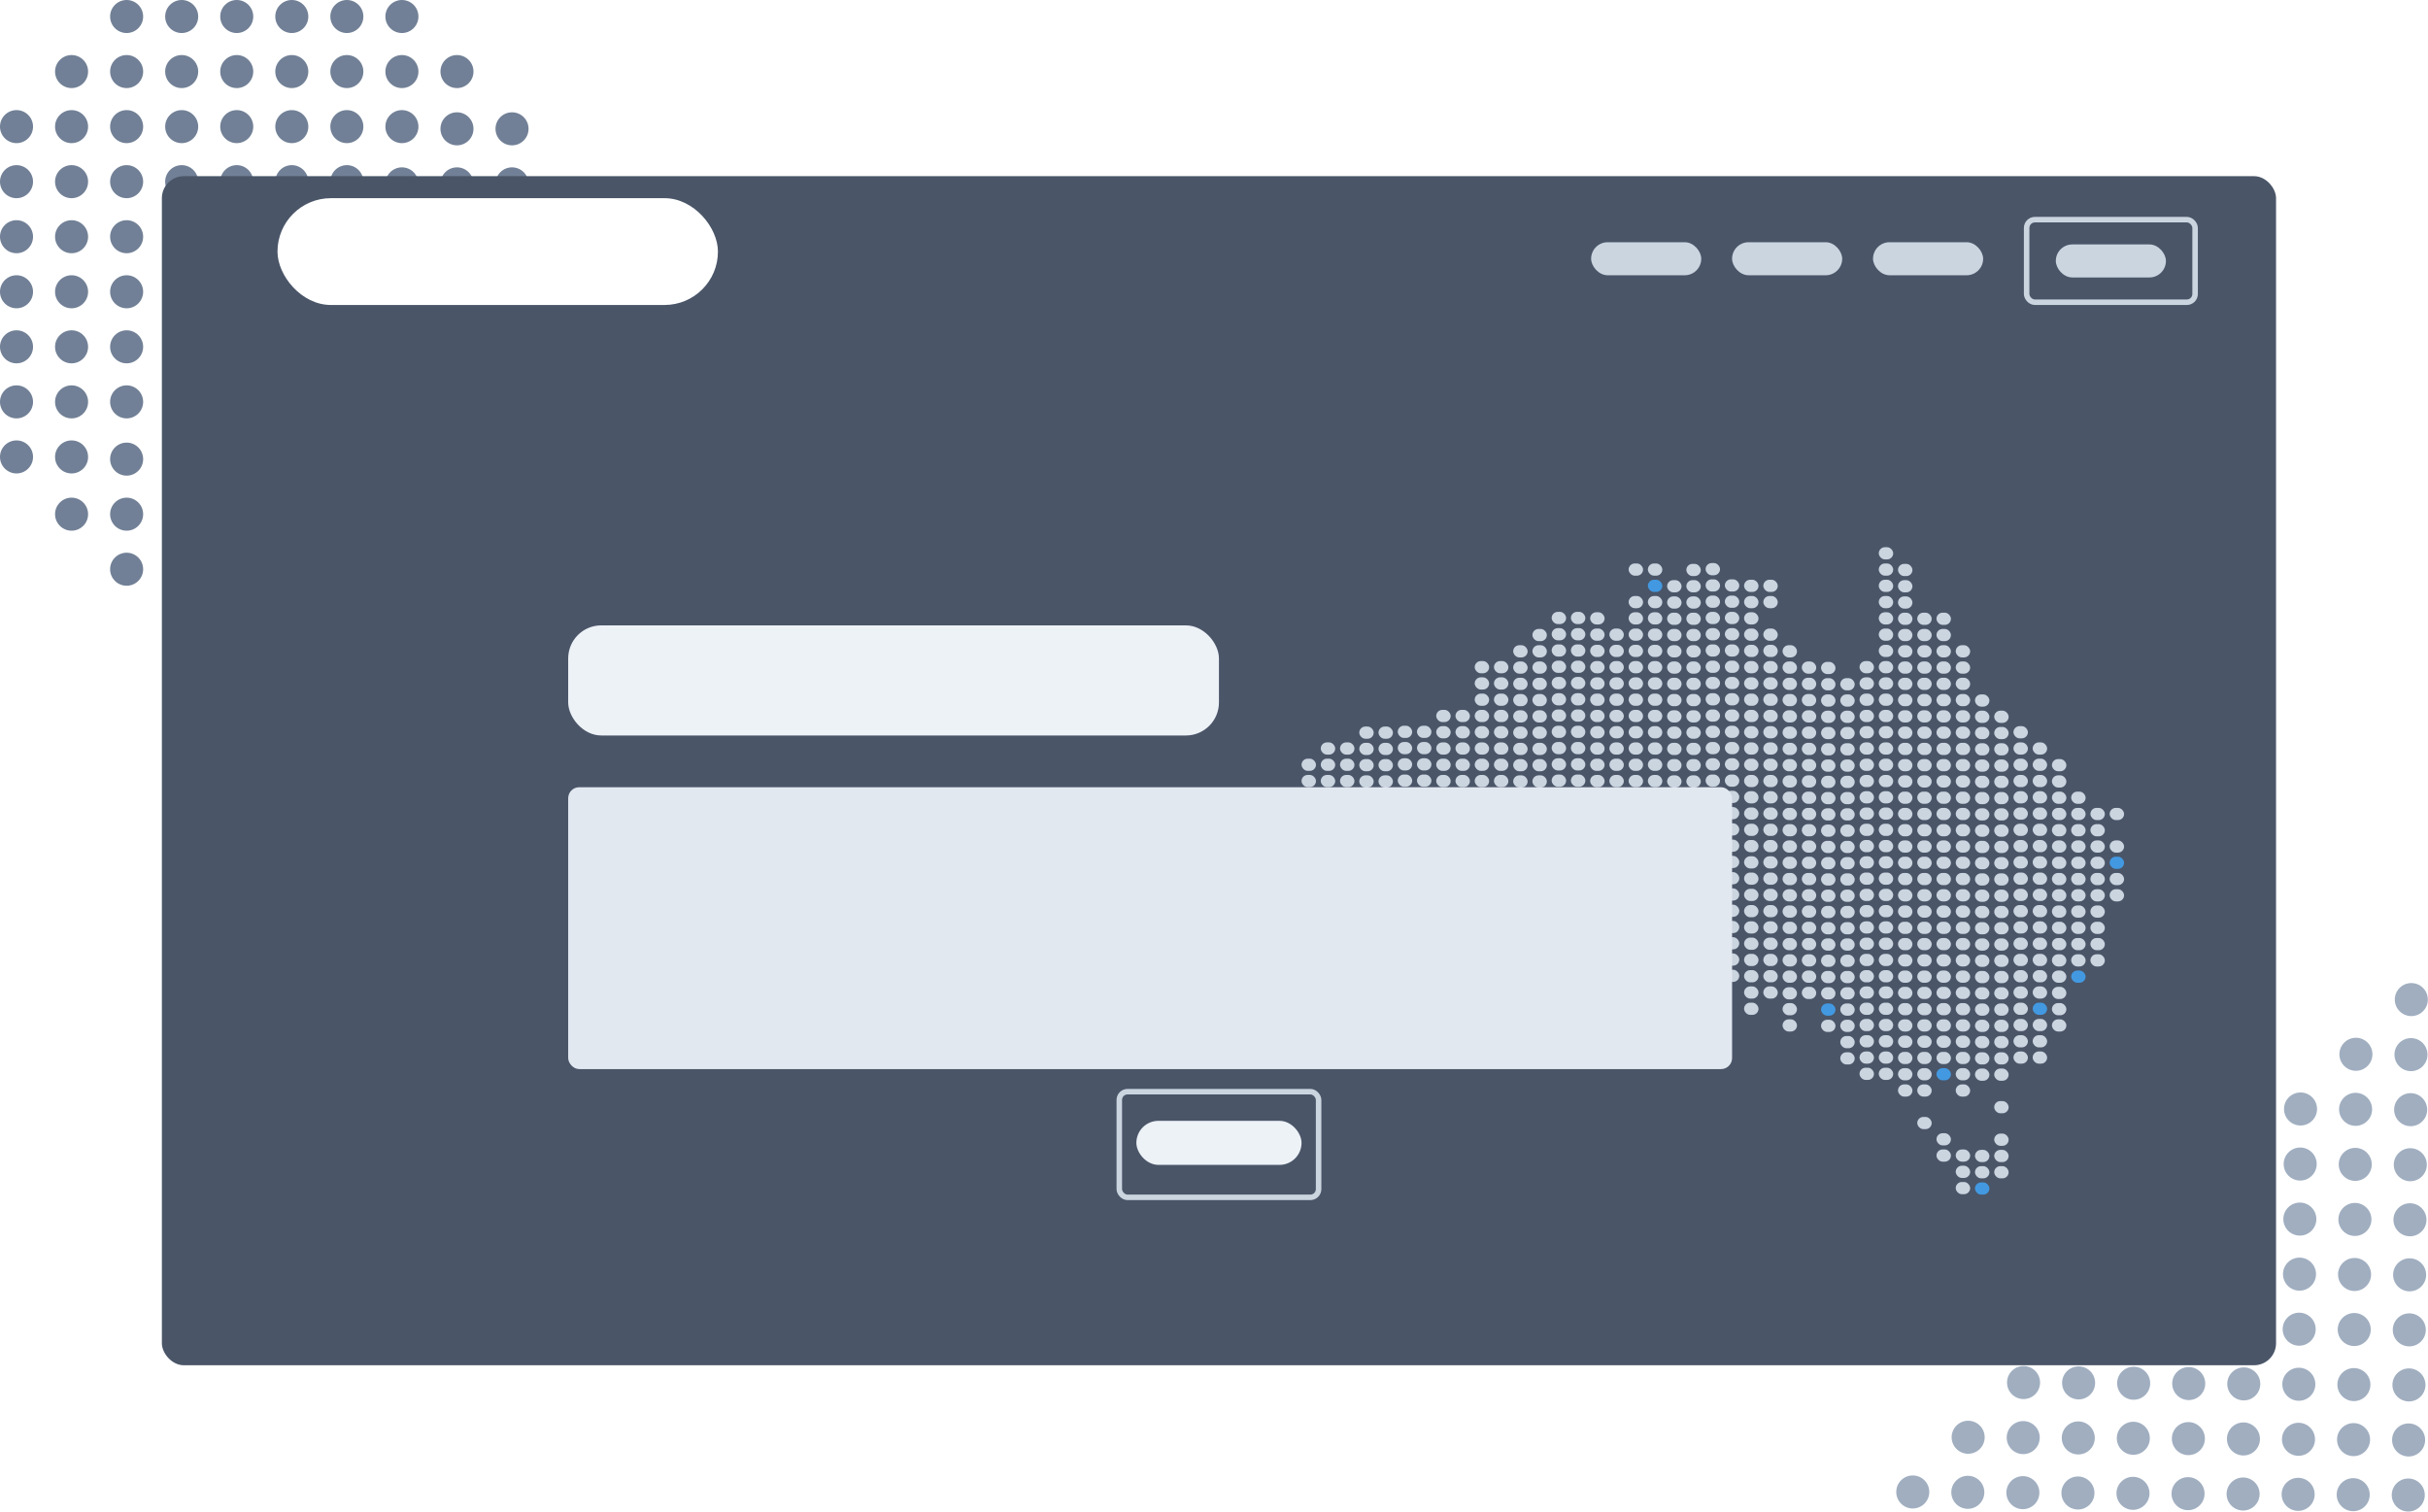 <svg width="2205" height="1373" viewBox="0 0 2205 1373" fill="none" xmlns="http://www.w3.org/2000/svg">
<circle cx="1737.09" cy="1355.08" r="15" transform="rotate(-89.648 1737.09 1355.08)" fill="#A0AEC0"/>
<circle cx="1937.09" cy="1356.31" r="15" transform="rotate(-89.648 1937.09 1356.31)" fill="#A0AEC0"/>
<circle cx="1837.09" cy="1355.7" r="15" transform="rotate(-89.648 1837.09 1355.7)" fill="#A0AEC0"/>
<circle cx="2037.09" cy="1356.93" r="15" transform="rotate(-89.648 2037.09 1356.93)" fill="#A0AEC0"/>
<circle cx="2137.08" cy="1357.54" r="15" transform="rotate(-89.648 2137.08 1357.54)" fill="#A0AEC0"/>
<circle cx="1787.09" cy="1355.39" r="15" transform="rotate(-89.648 1787.09 1355.39)" fill="#A0AEC0"/>
<circle cx="1987.09" cy="1356.62" r="15" transform="rotate(-89.648 1987.09 1356.62)" fill="#A0AEC0"/>
<circle cx="1887.09" cy="1356.01" r="15" transform="rotate(-89.648 1887.09 1356.01)" fill="#A0AEC0"/>
<circle cx="2087.08" cy="1357.24" r="15" transform="rotate(-89.648 2087.08 1357.24)" fill="#A0AEC0"/>
<circle cx="2187.08" cy="1357.85" r="15" transform="rotate(-89.648 2187.08 1357.85)" fill="#A0AEC0"/>
<circle cx="1938.01" cy="1206.32" r="15" transform="rotate(-89.648 1938.01 1206.32)" fill="#A0AEC0"/>
<circle cx="2038.01" cy="1206.93" r="15" transform="rotate(-89.648 2038.01 1206.93)" fill="#A0AEC0"/>
<circle cx="2138.01" cy="1207.55" r="15" transform="rotate(-89.648 2138.01 1207.55)" fill="#A0AEC0"/>
<circle cx="1988.01" cy="1206.62" r="15" transform="rotate(-89.648 1988.01 1206.62)" fill="#A0AEC0"/>
<circle cx="1888.01" cy="1206.01" r="15" transform="rotate(-89.648 1888.01 1206.01)" fill="#A0AEC0"/>
<circle cx="2088.01" cy="1207.24" r="15" transform="rotate(-89.648 2088.01 1207.24)" fill="#A0AEC0"/>
<circle cx="2188.01" cy="1207.85" r="15" transform="rotate(-89.648 2188.01 1207.85)" fill="#A0AEC0"/>
<circle cx="2139.24" cy="1007.55" r="15" transform="rotate(-89.648 2139.24 1007.55)" fill="#A0AEC0"/>
<circle cx="2089.24" cy="1007.24" r="15" transform="rotate(-89.648 2089.24 1007.24)" fill="#A0AEC0"/>
<circle cx="2189.24" cy="1007.86" r="15" transform="rotate(-89.648 2189.24 1007.86)" fill="#A0AEC0"/>
<circle cx="1937.7" cy="1256.32" r="15" transform="rotate(-89.648 1937.7 1256.32)" fill="#A0AEC0"/>
<circle cx="1837.7" cy="1255.7" r="15" transform="rotate(-89.648 1837.7 1255.7)" fill="#A0AEC0"/>
<circle cx="2037.7" cy="1256.93" r="15" transform="rotate(-89.648 2037.7 1256.93)" fill="#A0AEC0"/>
<circle cx="2137.7" cy="1257.55" r="15" transform="rotate(-89.648 2137.7 1257.55)" fill="#A0AEC0"/>
<circle cx="1987.7" cy="1256.62" r="15" transform="rotate(-89.648 1987.7 1256.62)" fill="#A0AEC0"/>
<circle cx="1887.7" cy="1256.01" r="15" transform="rotate(-89.648 1887.7 1256.01)" fill="#A0AEC0"/>
<circle cx="2087.7" cy="1257.24" r="15" transform="rotate(-89.648 2087.7 1257.24)" fill="#A0AEC0"/>
<circle cx="2187.7" cy="1257.85" r="15" transform="rotate(-89.648 2187.7 1257.85)" fill="#A0AEC0"/>
<circle cx="2038.93" cy="1056.93" r="15" transform="rotate(-89.648 2038.93 1056.93)" fill="#A0AEC0"/>
<circle cx="2138.93" cy="1057.55" r="15" transform="rotate(-89.648 2138.93 1057.55)" fill="#A0AEC0"/>
<circle cx="2088.93" cy="1057.24" r="15" transform="rotate(-89.648 2088.93 1057.24)" fill="#A0AEC0"/>
<circle cx="2188.93" cy="1057.86" r="15" transform="rotate(-89.648 2188.93 1057.86)" fill="#A0AEC0"/>
<circle cx="2038.62" cy="1106.93" r="15" transform="rotate(-89.648 2038.62 1106.93)" fill="#A0AEC0"/>
<circle cx="2138.62" cy="1107.55" r="15" transform="rotate(-89.648 2138.62 1107.55)" fill="#A0AEC0"/>
<circle cx="1988.62" cy="1106.63" r="15" transform="rotate(-89.648 1988.62 1106.63)" fill="#A0AEC0"/>
<circle cx="2088.62" cy="1107.24" r="15" transform="rotate(-89.648 2088.62 1107.24)" fill="#A0AEC0"/>
<circle cx="2188.62" cy="1107.86" r="15" transform="rotate(-89.648 2188.62 1107.86)" fill="#A0AEC0"/>
<circle cx="2189.85" cy="907.86" r="15" transform="rotate(-89.648 2189.85 907.86)" fill="#A0AEC0"/>
<circle cx="1937.39" cy="1306.31" r="15" transform="rotate(-89.648 1937.39 1306.31)" fill="#A0AEC0"/>
<circle cx="1837.4" cy="1305.7" r="15" transform="rotate(-89.648 1837.4 1305.7)" fill="#A0AEC0"/>
<circle cx="2037.39" cy="1306.93" r="15" transform="rotate(-89.648 2037.39 1306.93)" fill="#A0AEC0"/>
<circle cx="2137.39" cy="1307.54" r="15" transform="rotate(-89.648 2137.39 1307.54)" fill="#A0AEC0"/>
<circle cx="1787.4" cy="1305.39" r="15" transform="rotate(-89.648 1787.4 1305.39)" fill="#A0AEC0"/>
<circle cx="1987.39" cy="1306.62" r="15" transform="rotate(-89.648 1987.39 1306.62)" fill="#A0AEC0"/>
<circle cx="1887.4" cy="1306.01" r="15" transform="rotate(-89.648 1887.4 1306.01)" fill="#A0AEC0"/>
<circle cx="2087.39" cy="1307.24" r="15" transform="rotate(-89.648 2087.39 1307.24)" fill="#A0AEC0"/>
<circle cx="2187.39" cy="1307.85" r="15" transform="rotate(-89.648 2187.39 1307.85)" fill="#A0AEC0"/>
<circle cx="1938.32" cy="1156.32" r="15" transform="rotate(-89.648 1938.32 1156.32)" fill="#A0AEC0"/>
<circle cx="2038.32" cy="1156.93" r="15" transform="rotate(-89.648 2038.32 1156.93)" fill="#A0AEC0"/>
<circle cx="2138.31" cy="1157.55" r="15" transform="rotate(-89.648 2138.31 1157.55)" fill="#A0AEC0"/>
<circle cx="1988.32" cy="1156.62" r="15" transform="rotate(-89.648 1988.32 1156.62)" fill="#A0AEC0"/>
<circle cx="2088.31" cy="1157.24" r="15" transform="rotate(-89.648 2088.31 1157.24)" fill="#A0AEC0"/>
<circle cx="2188.31" cy="1157.86" r="15" transform="rotate(-89.648 2188.31 1157.86)" fill="#A0AEC0"/>
<circle cx="2139.54" cy="957.551" r="15" transform="rotate(-89.648 2139.54 957.551)" fill="#A0AEC0"/>
<circle cx="2189.54" cy="957.859" r="15" transform="rotate(-89.648 2189.54 957.859)" fill="#A0AEC0"/>
<circle cx="265" cy="15" r="15" transform="rotate(90 265 15)" fill="#718096"/>
<circle cx="365" cy="15" r="15" transform="rotate(90 365 15)" fill="#718096"/>
<circle cx="165" cy="15" r="15" transform="rotate(90 165 15)" fill="#718096"/>
<circle cx="215" cy="15" r="15" transform="rotate(90 215 15)" fill="#718096"/>
<circle cx="315" cy="15" r="15" transform="rotate(90 315 15)" fill="#718096"/>
<circle cx="115" cy="15" r="15" transform="rotate(90 115 15)" fill="#718096"/>
<circle cx="265" cy="165" r="15" transform="rotate(90 265 165)" fill="#718096"/>
<circle cx="165" cy="165" r="15" transform="rotate(90 165 165)" fill="#718096"/>
<circle cx="65" cy="165" r="15" transform="rotate(90 65 165)" fill="#718096"/>
<circle cx="215" cy="165" r="15" transform="rotate(90 215 165)" fill="#718096"/>
<circle cx="315" cy="165" r="15" transform="rotate(90 315 165)" fill="#718096"/>
<circle cx="115" cy="165" r="15" transform="rotate(90 115 165)" fill="#718096"/>
<circle cx="15" cy="165" r="15" transform="rotate(90 15 165)" fill="#718096"/>
<circle cx="65" cy="365" r="15" transform="rotate(90 65 365)" fill="#718096"/>
<circle cx="115" cy="365" r="15" transform="rotate(90 115 365)" fill="#718096"/>
<circle cx="15" cy="365" r="15" transform="rotate(90 15 365)" fill="#718096"/>
<circle cx="265" cy="115" r="15" transform="rotate(90 265 115)" fill="#718096"/>
<circle cx="365" cy="115" r="15" transform="rotate(90 365 115)" fill="#718096"/>
<circle cx="165" cy="115" r="15" transform="rotate(90 165 115)" fill="#718096"/>
<circle cx="65" cy="115" r="15" transform="rotate(90 65 115)" fill="#718096"/>
<circle cx="215" cy="115" r="15" transform="rotate(90 215 115)" fill="#718096"/>
<circle cx="315" cy="115" r="15" transform="rotate(90 315 115)" fill="#718096"/>
<circle cx="115" cy="115" r="15" transform="rotate(90 115 115)" fill="#718096"/>
<circle cx="15" cy="115" r="15" transform="rotate(90 15 115)" fill="#718096"/>
<circle cx="165" cy="315" r="15" transform="rotate(90 165 315)" fill="#718096"/>
<circle cx="65" cy="315" r="15" transform="rotate(90 65 315)" fill="#718096"/>
<circle cx="115" cy="315" r="15" transform="rotate(90 115 315)" fill="#718096"/>
<circle cx="15" cy="315" r="15" transform="rotate(90 15 315)" fill="#718096"/>
<circle cx="165" cy="265" r="15" transform="rotate(90 165 265)" fill="#718096"/>
<circle cx="65" cy="265" r="15" transform="rotate(90 65 265)" fill="#718096"/>
<circle cx="215" cy="265" r="15" transform="rotate(90 215 265)" fill="#718096"/>
<circle cx="115" cy="265" r="15" transform="rotate(90 115 265)" fill="#718096"/>
<circle cx="15" cy="265" r="15" transform="rotate(90 15 265)" fill="#718096"/>
<circle cx="265" cy="65" r="15" transform="rotate(90 265 65)" fill="#718096"/>
<circle cx="365" cy="65" r="15" transform="rotate(90 365 65)" fill="#718096"/>
<circle cx="165" cy="65" r="15" transform="rotate(90 165 65)" fill="#718096"/>
<circle cx="65" cy="65" r="15" transform="rotate(90 65 65)" fill="#718096"/>
<circle cx="415" cy="65" r="15" transform="rotate(90 415 65)" fill="#718096"/>
<circle cx="215" cy="65" r="15" transform="rotate(90 215 65)" fill="#718096"/>
<circle cx="315" cy="65" r="15" transform="rotate(90 315 65)" fill="#718096"/>
<circle cx="115" cy="65" r="15" transform="rotate(90 115 65)" fill="#718096"/>
<circle cx="265" cy="215" r="15" transform="rotate(90 265 215)" fill="#718096"/>
<circle cx="165" cy="215" r="15" transform="rotate(90 165 215)" fill="#718096"/>
<circle cx="65" cy="215" r="15" transform="rotate(90 65 215)" fill="#718096"/>
<circle cx="215" cy="215" r="15" transform="rotate(90 215 215)" fill="#718096"/>
<circle cx="115" cy="215" r="15" transform="rotate(90 115 215)" fill="#718096"/>
<circle cx="15" cy="215" r="15" transform="rotate(90 15 215)" fill="#718096"/>
<circle cx="65" cy="415" r="15" transform="rotate(90 65 415)" fill="#718096"/>
<circle cx="15" cy="415" r="15" transform="rotate(90 15 415)" fill="#718096"/>
<circle cx="215" cy="517" r="15" transform="rotate(-90 215 517)" fill="#718096"/>
<circle cx="115" cy="517" r="15" transform="rotate(-90 115 517)" fill="#718096"/>
<circle cx="315" cy="517" r="15" transform="rotate(-90 315 517)" fill="#718096"/>
<circle cx="415" cy="517" r="15" transform="rotate(-90 415 517)" fill="#718096"/>
<circle cx="265" cy="517" r="15" transform="rotate(-90 265 517)" fill="#718096"/>
<circle cx="165" cy="517" r="15" transform="rotate(-90 165 517)" fill="#718096"/>
<circle cx="365" cy="517" r="15" transform="rotate(-90 365 517)" fill="#718096"/>
<circle cx="465" cy="517" r="15" transform="rotate(-90 465 517)" fill="#718096"/>
<circle cx="215" cy="367" r="15" transform="rotate(-90 215 367)" fill="#718096"/>
<circle cx="315" cy="367" r="15" transform="rotate(-90 315 367)" fill="#718096"/>
<circle cx="415" cy="367" r="15" transform="rotate(-90 415 367)" fill="#718096"/>
<circle cx="265" cy="367" r="15" transform="rotate(-90 265 367)" fill="#718096"/>
<circle cx="165" cy="367" r="15" transform="rotate(-90 165 367)" fill="#718096"/>
<circle cx="365" cy="367" r="15" transform="rotate(-90 365 367)" fill="#718096"/>
<circle cx="465" cy="367" r="15" transform="rotate(-90 465 367)" fill="#718096"/>
<circle cx="415" cy="167" r="15" transform="rotate(-90 415 167)" fill="#718096"/>
<circle cx="365" cy="167" r="15" transform="rotate(-90 365 167)" fill="#718096"/>
<circle cx="465" cy="167" r="15" transform="rotate(-90 465 167)" fill="#718096"/>
<circle cx="215" cy="417" r="15" transform="rotate(-90 215 417)" fill="#718096"/>
<circle cx="115" cy="417" r="15" transform="rotate(-90 115 417)" fill="#718096"/>
<circle cx="315" cy="417" r="15" transform="rotate(-90 315 417)" fill="#718096"/>
<circle cx="415" cy="417" r="15" transform="rotate(-90 415 417)" fill="#718096"/>
<circle cx="265" cy="417" r="15" transform="rotate(-90 265 417)" fill="#718096"/>
<circle cx="165" cy="417" r="15" transform="rotate(-90 165 417)" fill="#718096"/>
<circle cx="365" cy="417" r="15" transform="rotate(-90 365 417)" fill="#718096"/>
<circle cx="465" cy="417" r="15" transform="rotate(-90 465 417)" fill="#718096"/>
<circle cx="315" cy="217" r="15" transform="rotate(-90 315 217)" fill="#718096"/>
<circle cx="415" cy="217" r="15" transform="rotate(-90 415 217)" fill="#718096"/>
<circle cx="365" cy="217" r="15" transform="rotate(-90 365 217)" fill="#718096"/>
<circle cx="465" cy="217" r="15" transform="rotate(-90 465 217)" fill="#718096"/>
<circle cx="315" cy="267" r="15" transform="rotate(-90 315 267)" fill="#718096"/>
<circle cx="415" cy="267" r="15" transform="rotate(-90 415 267)" fill="#718096"/>
<circle cx="265" cy="267" r="15" transform="rotate(-90 265 267)" fill="#718096"/>
<circle cx="365" cy="267" r="15" transform="rotate(-90 365 267)" fill="#718096"/>
<circle cx="465" cy="267" r="15" transform="rotate(-90 465 267)" fill="#718096"/>
<circle cx="215" cy="467" r="15" transform="rotate(-90 215 467)" fill="#718096"/>
<circle cx="115" cy="467" r="15" transform="rotate(-90 115 467)" fill="#718096"/>
<circle cx="315" cy="467" r="15" transform="rotate(-90 315 467)" fill="#718096"/>
<circle cx="415" cy="467" r="15" transform="rotate(-90 415 467)" fill="#718096"/>
<circle cx="65" cy="467" r="15" transform="rotate(-90 65 467)" fill="#718096"/>
<circle cx="265" cy="467" r="15" transform="rotate(-90 265 467)" fill="#718096"/>
<circle cx="165" cy="467" r="15" transform="rotate(-90 165 467)" fill="#718096"/>
<circle cx="365" cy="467" r="15" transform="rotate(-90 365 467)" fill="#718096"/>
<circle cx="465" cy="467" r="15" transform="rotate(-90 465 467)" fill="#718096"/>
<circle cx="215" cy="317" r="15" transform="rotate(-90 215 317)" fill="#718096"/>
<circle cx="315" cy="317" r="15" transform="rotate(-90 315 317)" fill="#718096"/>
<circle cx="415" cy="317" r="15" transform="rotate(-90 415 317)" fill="#718096"/>
<circle cx="265" cy="317" r="15" transform="rotate(-90 265 317)" fill="#718096"/>
<circle cx="365" cy="317" r="15" transform="rotate(-90 365 317)" fill="#718096"/>
<circle cx="465" cy="317" r="15" transform="rotate(-90 465 317)" fill="#718096"/>
<circle cx="415" cy="117" r="15" transform="rotate(-90 415 117)" fill="#718096"/>
<circle cx="465" cy="117" r="15" transform="rotate(-90 465 117)" fill="#718096"/>
<g filter="url(#filter0_d)">
<rect x="146.999" y="135" width="1920" height="1080" rx="20" fill="#4A5568"/>
</g>
<rect x="251.999" y="180" width="400" height="97" rx="48.5" fill="white"/>
<rect x="1840.5" y="199.5" width="153" height="75" rx="7.5" stroke="#CBD5E0" stroke-width="5"/>
<rect x="1016.5" y="991.5" width="181" height="96" rx="7.5" stroke="#CBD5E0" stroke-width="5"/>
<rect x="1867" y="222" width="100" height="30" rx="15" fill="#CBD5E0"/>
<rect x="1701" y="220" width="100" height="30" rx="15" fill="#CBD5E0"/>
<rect x="1573" y="220" width="100" height="30" rx="15" fill="#CBD5E0"/>
<rect x="1445" y="220" width="100" height="30" rx="15" fill="#CBD5E0"/>
<rect x="1479.05" y="511.774" width="13.105" height="11.08" rx="5.54" fill="#CBD5E0"/>
<rect x="1548.95" y="511.405" width="13.105" height="11.08" rx="5.54" fill="#CBD5E0"/>
<rect x="1723.68" y="512.143" width="13.105" height="11.08" rx="5.54" fill="#CBD5E0"/>
<rect x="1496.53" y="511.774" width="13.105" height="11.08" rx="5.54" fill="#CBD5E0"/>
<rect x="1706.21" y="511.774" width="13.105" height="11.08" rx="5.54" fill="#CBD5E0"/>
<rect x="1531.47" y="512.143" width="13.105" height="11.08" rx="5.54" fill="#CBD5E0"/>
<rect x="1479.05" y="807.251" width="13.105" height="11.08" rx="5.54" fill="#CBD5E0"/>
<rect x="1758.63" y="807.621" width="13.105" height="11.08" rx="5.54" fill="#CBD5E0"/>
<rect x="1339.26" y="807.251" width="13.105" height="11.08" rx="5.54" fill="#CBD5E0"/>
<rect x="1898.42" y="807.621" width="13.105" height="11.08" rx="5.54" fill="#CBD5E0"/>
<rect x="1618.84" y="807.621" width="13.105" height="11.08" rx="5.54" fill="#CBD5E0"/>
<rect x="1548.95" y="806.882" width="13.105" height="11.08" rx="5.54" fill="#CBD5E0"/>
<rect x="1269.37" y="806.882" width="13.105" height="11.08" rx="5.54" fill="#CBD5E0"/>
<rect x="1828.53" y="807.251" width="13.105" height="11.08" rx="5.54" fill="#CBD5E0"/>
<rect x="1409.16" y="806.882" width="13.105" height="11.08" rx="5.54" fill="#CBD5E0"/>
<rect x="1688.74" y="807.251" width="13.105" height="11.08" rx="5.54" fill="#CBD5E0"/>
<rect x="1514" y="807.621" width="13.105" height="11.08" rx="5.54" fill="#CBD5E0"/>
<rect x="1234.42" y="807.621" width="13.105" height="11.08" rx="5.54" fill="#CBD5E0"/>
<rect x="1793.58" y="807.99" width="13.105" height="11.08" rx="5.54" fill="#CBD5E0"/>
<rect x="1374.21" y="807.621" width="13.105" height="11.08" rx="5.54" fill="#CBD5E0"/>
<rect x="1653.79" y="807.99" width="13.105" height="11.08" rx="5.54" fill="#CBD5E0"/>
<rect x="1583.89" y="807.251" width="13.105" height="11.08" rx="5.54" fill="#CBD5E0"/>
<rect x="1304.32" y="807.251" width="13.105" height="11.08" rx="5.54" fill="#CBD5E0"/>
<rect x="1863.47" y="807.621" width="13.105" height="11.08" rx="5.54" fill="#CBD5E0"/>
<rect x="1444.11" y="807.251" width="13.105" height="11.08" rx="5.54" fill="#CBD5E0"/>
<rect x="1723.68" y="807.621" width="13.105" height="11.08" rx="5.54" fill="#CBD5E0"/>
<rect x="1496.53" y="807.251" width="13.105" height="11.08" rx="5.54" fill="#CBD5E0"/>
<rect x="1216.95" y="807.251" width="13.105" height="11.08" rx="5.54" fill="#CBD5E0"/>
<rect x="1776.1" y="807.621" width="13.105" height="11.08" rx="5.54" fill="#CBD5E0"/>
<rect x="1356.74" y="807.251" width="13.105" height="11.08" rx="5.54" fill="#CBD5E0"/>
<rect x="1915.89" y="807.621" width="13.105" height="11.08" rx="5.54" fill="#CBD5E0"/>
<rect x="1636.32" y="807.621" width="13.105" height="11.08" rx="5.54" fill="#CBD5E0"/>
<rect x="1566.42" y="806.882" width="13.105" height="11.08" rx="5.54" fill="#CBD5E0"/>
<rect x="1286.84" y="806.882" width="13.105" height="11.08" rx="5.54" fill="#CBD5E0"/>
<rect x="1846" y="807.251" width="13.105" height="11.08" rx="5.54" fill="#CBD5E0"/>
<rect x="1426.63" y="806.882" width="13.105" height="11.08" rx="5.54" fill="#CBD5E0"/>
<rect x="1706.21" y="807.251" width="13.105" height="11.08" rx="5.54" fill="#CBD5E0"/>
<rect x="1531.47" y="807.621" width="13.105" height="11.08" rx="5.54" fill="#CBD5E0"/>
<rect x="1251.89" y="807.621" width="13.105" height="11.08" rx="5.54" fill="#CBD5E0"/>
<rect x="1811.05" y="807.99" width="13.105" height="11.08" rx="5.54" fill="#CBD5E0"/>
<rect x="1391.68" y="807.621" width="13.105" height="11.08" rx="5.54" fill="#CBD5E0"/>
<rect x="1671.26" y="807.99" width="13.105" height="11.08" rx="5.54" fill="#CBD5E0"/>
<rect x="1601.37" y="807.251" width="13.105" height="11.08" rx="5.54" fill="#CBD5E0"/>
<rect x="1321.79" y="807.251" width="13.105" height="11.08" rx="5.54" fill="#CBD5E0"/>
<rect x="1880.95" y="807.621" width="13.105" height="11.08" rx="5.54" fill="#CBD5E0"/>
<rect x="1461.58" y="807.251" width="13.105" height="11.08" rx="5.54" fill="#CBD5E0"/>
<rect x="1741.16" y="807.621" width="13.105" height="11.08" rx="5.54" fill="#CBD5E0"/>
<rect x="1479.05" y="748.156" width="13.105" height="11.08" rx="5.54" fill="#CBD5E0"/>
<rect x="1199.47" y="748.156" width="13.105" height="11.08" rx="5.54" fill="#CBD5E0"/>
<rect x="1182" y="748.525" width="13.105" height="11.08" rx="5.54" fill="#CBD5E0"/>
<rect x="1758.63" y="748.525" width="13.105" height="11.08" rx="5.54" fill="#CBD5E0"/>
<rect x="1339.26" y="748.156" width="13.105" height="11.08" rx="5.54" fill="#CBD5E0"/>
<rect x="1898.42" y="748.525" width="13.105" height="11.08" rx="5.54" fill="#CBD5E0"/>
<rect x="1618.84" y="748.525" width="13.105" height="11.08" rx="5.54" fill="#CBD5E0"/>
<rect x="1548.95" y="747.786" width="13.105" height="11.08" rx="5.54" fill="#CBD5E0"/>
<rect x="1269.37" y="747.786" width="13.105" height="11.08" rx="5.54" fill="#CBD5E0"/>
<rect x="1828.53" y="748.156" width="13.105" height="11.08" rx="5.54" fill="#CBD5E0"/>
<rect x="1409.16" y="747.786" width="13.105" height="11.08" rx="5.54" fill="#CBD5E0"/>
<rect x="1688.74" y="748.156" width="13.105" height="11.08" rx="5.54" fill="#CBD5E0"/>
<rect x="1514" y="748.525" width="13.105" height="11.08" rx="5.54" fill="#CBD5E0"/>
<rect x="1234.42" y="748.525" width="13.105" height="11.08" rx="5.54" fill="#CBD5E0"/>
<rect x="1793.58" y="748.894" width="13.105" height="11.08" rx="5.54" fill="#CBD5E0"/>
<rect x="1374.21" y="748.525" width="13.105" height="11.08" rx="5.54" fill="#CBD5E0"/>
<rect x="1653.79" y="748.894" width="13.105" height="11.08" rx="5.54" fill="#CBD5E0"/>
<rect x="1583.89" y="748.156" width="13.105" height="11.08" rx="5.54" fill="#CBD5E0"/>
<rect x="1304.32" y="748.156" width="13.105" height="11.08" rx="5.54" fill="#CBD5E0"/>
<rect x="1863.47" y="748.525" width="13.105" height="11.08" rx="5.54" fill="#CBD5E0"/>
<rect x="1444.11" y="748.156" width="13.105" height="11.08" rx="5.54" fill="#CBD5E0"/>
<rect x="1723.68" y="748.525" width="13.105" height="11.08" rx="5.54" fill="#CBD5E0"/>
<rect x="1496.53" y="748.156" width="13.105" height="11.08" rx="5.54" fill="#CBD5E0"/>
<rect x="1216.95" y="748.156" width="13.105" height="11.08" rx="5.54" fill="#CBD5E0"/>
<rect x="1776.1" y="748.525" width="13.105" height="11.08" rx="5.54" fill="#CBD5E0"/>
<rect x="1356.74" y="748.156" width="13.105" height="11.08" rx="5.54" fill="#CBD5E0"/>
<rect x="1636.32" y="748.525" width="13.105" height="11.08" rx="5.54" fill="#CBD5E0"/>
<rect x="1566.42" y="747.786" width="13.105" height="11.08" rx="5.54" fill="#CBD5E0"/>
<rect x="1286.84" y="747.786" width="13.105" height="11.08" rx="5.54" fill="#CBD5E0"/>
<rect x="1846" y="748.156" width="13.105" height="11.08" rx="5.54" fill="#CBD5E0"/>
<rect x="1426.63" y="747.786" width="13.105" height="11.08" rx="5.54" fill="#CBD5E0"/>
<rect x="1706.21" y="748.156" width="13.105" height="11.08" rx="5.54" fill="#CBD5E0"/>
<rect x="1531.47" y="748.525" width="13.105" height="11.08" rx="5.54" fill="#CBD5E0"/>
<rect x="1251.89" y="748.525" width="13.105" height="11.08" rx="5.54" fill="#CBD5E0"/>
<rect x="1811.05" y="748.894" width="13.105" height="11.08" rx="5.54" fill="#CBD5E0"/>
<rect x="1391.68" y="748.525" width="13.105" height="11.08" rx="5.54" fill="#CBD5E0"/>
<rect x="1671.26" y="748.894" width="13.105" height="11.08" rx="5.54" fill="#CBD5E0"/>
<rect x="1601.37" y="748.156" width="13.105" height="11.08" rx="5.54" fill="#CBD5E0"/>
<rect x="1321.79" y="748.156" width="13.105" height="11.08" rx="5.54" fill="#CBD5E0"/>
<rect x="1880.95" y="748.525" width="13.105" height="11.08" rx="5.54" fill="#CBD5E0"/>
<rect x="1461.58" y="748.156" width="13.105" height="11.08" rx="5.54" fill="#CBD5E0"/>
<rect x="1741.16" y="748.525" width="13.105" height="11.08" rx="5.54" fill="#CBD5E0"/>
<rect x="1479.05" y="629.965" width="13.105" height="11.08" rx="5.54" fill="#CBD5E0"/>
<rect x="1758.63" y="630.334" width="13.105" height="11.08" rx="5.54" fill="#CBD5E0"/>
<rect x="1339.26" y="629.965" width="13.105" height="11.08" rx="5.54" fill="#CBD5E0"/>
<rect x="1618.84" y="630.334" width="13.105" height="11.08" rx="5.54" fill="#CBD5E0"/>
<rect x="1548.95" y="629.595" width="13.105" height="11.08" rx="5.54" fill="#CBD5E0"/>
<rect x="1409.16" y="629.595" width="13.105" height="11.08" rx="5.54" fill="#CBD5E0"/>
<rect x="1688.74" y="629.965" width="13.105" height="11.08" rx="5.54" fill="#CBD5E0"/>
<rect x="1514" y="630.334" width="13.105" height="11.08" rx="5.54" fill="#CBD5E0"/>
<rect x="1793.58" y="630.704" width="13.105" height="11.08" rx="5.54" fill="#CBD5E0"/>
<rect x="1374.21" y="630.334" width="13.105" height="11.08" rx="5.54" fill="#CBD5E0"/>
<rect x="1653.79" y="630.704" width="13.105" height="11.08" rx="5.54" fill="#CBD5E0"/>
<rect x="1583.89" y="629.965" width="13.105" height="11.08" rx="5.54" fill="#CBD5E0"/>
<rect x="1444.11" y="629.965" width="13.105" height="11.08" rx="5.54" fill="#CBD5E0"/>
<rect x="1723.68" y="630.334" width="13.105" height="11.08" rx="5.54" fill="#CBD5E0"/>
<rect x="1496.53" y="629.965" width="13.105" height="11.08" rx="5.54" fill="#CBD5E0"/>
<rect x="1776.1" y="630.334" width="13.105" height="11.08" rx="5.54" fill="#CBD5E0"/>
<rect x="1356.74" y="629.965" width="13.105" height="11.08" rx="5.54" fill="#CBD5E0"/>
<rect x="1636.32" y="630.334" width="13.105" height="11.08" rx="5.54" fill="#CBD5E0"/>
<rect x="1566.42" y="629.595" width="13.105" height="11.08" rx="5.54" fill="#CBD5E0"/>
<rect x="1426.63" y="629.595" width="13.105" height="11.08" rx="5.54" fill="#CBD5E0"/>
<rect x="1706.21" y="629.965" width="13.105" height="11.08" rx="5.54" fill="#CBD5E0"/>
<rect x="1531.47" y="630.334" width="13.105" height="11.08" rx="5.54" fill="#CBD5E0"/>
<rect x="1391.68" y="630.334" width="13.105" height="11.08" rx="5.54" fill="#CBD5E0"/>
<rect x="1671.26" y="630.704" width="13.105" height="11.08" rx="5.54" fill="#CBD5E0"/>
<rect x="1601.37" y="629.965" width="13.105" height="11.08" rx="5.54" fill="#CBD5E0"/>
<rect x="1461.58" y="629.965" width="13.105" height="11.08" rx="5.54" fill="#CBD5E0"/>
<rect x="1741.16" y="630.334" width="13.105" height="11.08" rx="5.54" fill="#CBD5E0"/>
<rect x="1758.63" y="925.812" width="13.105" height="11.08" rx="5.54" fill="#CBD5E0"/>
<rect x="1618.84" y="925.812" width="13.105" height="11.08" rx="5.54" fill="#CBD5E0"/>
<rect x="1828.53" y="925.442" width="13.105" height="11.08" rx="5.54" fill="#CBD5E0"/>
<rect x="1688.74" y="925.442" width="13.105" height="11.08" rx="5.54" fill="#CBD5E0"/>
<rect x="1793.58" y="926.181" width="13.105" height="11.08" rx="5.54" fill="#CBD5E0"/>
<rect x="1653.79" y="926.181" width="13.105" height="11.08" rx="5.54" fill="#CBD5E0"/>
<rect x="1863.47" y="925.812" width="13.105" height="11.08" rx="5.54" fill="#CBD5E0"/>
<rect x="1723.68" y="925.812" width="13.105" height="11.08" rx="5.54" fill="#CBD5E0"/>
<rect x="1776.1" y="925.812" width="13.105" height="11.08" rx="5.54" fill="#CBD5E0"/>
<rect x="1846" y="925.442" width="13.105" height="11.08" rx="5.54" fill="#CBD5E0"/>
<rect x="1706.21" y="925.442" width="13.105" height="11.08" rx="5.54" fill="#CBD5E0"/>
<rect x="1811.05" y="926.181" width="13.105" height="11.08" rx="5.54" fill="#CBD5E0"/>
<rect x="1671.26" y="926.181" width="13.105" height="11.08" rx="5.54" fill="#CBD5E0"/>
<rect x="1741.16" y="925.812" width="13.105" height="11.08" rx="5.54" fill="#CBD5E0"/>
<rect x="1479.05" y="570.869" width="13.105" height="11.08" rx="5.54" fill="#CBD5E0"/>
<rect x="1758.63" y="571.239" width="13.105" height="11.08" rx="5.54" fill="#CBD5E0"/>
<rect x="1548.95" y="570.5" width="13.105" height="11.08" rx="5.54" fill="#CBD5E0"/>
<rect x="1409.16" y="570.5" width="13.105" height="11.08" rx="5.54" fill="#CBD5E0"/>
<rect x="1514" y="571.239" width="13.105" height="11.08" rx="5.54" fill="#CBD5E0"/>
<rect x="1583.89" y="570.869" width="13.105" height="11.08" rx="5.54" fill="#CBD5E0"/>
<rect x="1444.11" y="570.869" width="13.105" height="11.08" rx="5.54" fill="#CBD5E0"/>
<rect x="1723.68" y="571.239" width="13.105" height="11.08" rx="5.54" fill="#CBD5E0"/>
<rect x="1496.53" y="570.869" width="13.105" height="11.08" rx="5.54" fill="#CBD5E0"/>
<rect x="1566.42" y="570.5" width="13.105" height="11.08" rx="5.54" fill="#CBD5E0"/>
<rect x="1426.63" y="570.5" width="13.105" height="11.08" rx="5.54" fill="#CBD5E0"/>
<rect x="1706.21" y="570.869" width="13.105" height="11.08" rx="5.54" fill="#CBD5E0"/>
<rect x="1531.47" y="571.239" width="13.105" height="11.08" rx="5.54" fill="#CBD5E0"/>
<rect x="1391.68" y="571.239" width="13.105" height="11.08" rx="5.54" fill="#CBD5E0"/>
<rect x="1601.37" y="570.869" width="13.105" height="11.08" rx="5.54" fill="#CBD5E0"/>
<rect x="1461.58" y="570.869" width="13.105" height="11.08" rx="5.54" fill="#CBD5E0"/>
<rect x="1741.16" y="571.239" width="13.105" height="11.08" rx="5.54" fill="#CBD5E0"/>
<rect x="1758.63" y="866.716" width="13.105" height="11.08" rx="5.54" fill="#CBD5E0"/>
<rect x="1339.26" y="866.347" width="13.105" height="11.08" rx="5.54" fill="#CBD5E0"/>
<rect x="1898.42" y="866.716" width="13.105" height="11.08" rx="5.54" fill="#CBD5E0"/>
<rect x="1618.84" y="866.716" width="13.105" height="11.08" rx="5.54" fill="#CBD5E0"/>
<rect x="1269.37" y="865.977" width="13.105" height="11.08" rx="5.54" fill="#CBD5E0"/>
<rect x="1828.53" y="866.347" width="13.105" height="11.08" rx="5.54" fill="#CBD5E0"/>
<rect x="1688.74" y="866.347" width="13.105" height="11.08" rx="5.54" fill="#CBD5E0"/>
<rect x="1234.42" y="866.716" width="13.105" height="11.08" rx="5.54" fill="#CBD5E0"/>
<rect x="1793.58" y="867.085" width="13.105" height="11.08" rx="5.54" fill="#CBD5E0"/>
<rect x="1374.21" y="866.716" width="13.105" height="11.08" rx="5.54" fill="#CBD5E0"/>
<rect x="1653.79" y="867.085" width="13.105" height="11.08" rx="5.54" fill="#CBD5E0"/>
<rect x="1583.89" y="866.347" width="13.105" height="11.08" rx="5.54" fill="#CBD5E0"/>
<rect x="1304.32" y="866.347" width="13.105" height="11.08" rx="5.54" fill="#CBD5E0"/>
<rect x="1863.47" y="866.716" width="13.105" height="11.08" rx="5.54" fill="#CBD5E0"/>
<rect x="1723.68" y="866.716" width="13.105" height="11.08" rx="5.54" fill="#CBD5E0"/>
<rect x="1776.1" y="866.716" width="13.105" height="11.08" rx="5.54" fill="#CBD5E0"/>
<rect x="1356.74" y="866.347" width="13.105" height="11.08" rx="5.54" fill="#CBD5E0"/>
<rect x="1636.32" y="866.716" width="13.105" height="11.08" rx="5.54" fill="#CBD5E0"/>
<rect x="1566.42" y="865.977" width="13.105" height="11.08" rx="5.54" fill="#CBD5E0"/>
<rect x="1286.84" y="865.977" width="13.105" height="11.08" rx="5.54" fill="#CBD5E0"/>
<rect x="1846" y="866.347" width="13.105" height="11.08" rx="5.54" fill="#CBD5E0"/>
<rect x="1706.21" y="866.347" width="13.105" height="11.08" rx="5.54" fill="#CBD5E0"/>
<rect x="1251.89" y="866.716" width="13.105" height="11.08" rx="5.54" fill="#CBD5E0"/>
<rect x="1811.05" y="867.085" width="13.105" height="11.08" rx="5.54" fill="#CBD5E0"/>
<rect x="1391.68" y="866.716" width="13.105" height="11.08" rx="5.54" fill="#CBD5E0"/>
<rect x="1671.26" y="867.085" width="13.105" height="11.08" rx="5.54" fill="#CBD5E0"/>
<rect x="1601.37" y="866.347" width="13.105" height="11.08" rx="5.54" fill="#CBD5E0"/>
<rect x="1321.79" y="866.347" width="13.105" height="11.08" rx="5.54" fill="#CBD5E0"/>
<rect x="1880.95" y="866.716" width="13.105" height="11.08" rx="5.54" fill="#CBD5E0"/>
<rect x="1741.16" y="866.716" width="13.105" height="11.08" rx="5.54" fill="#CBD5E0"/>
<rect x="1479.05" y="689.06" width="13.105" height="11.08" rx="5.54" fill="#CBD5E0"/>
<rect x="1199.47" y="689.06" width="13.105" height="11.08" rx="5.54" fill="#CBD5E0"/>
<rect x="1199.47" y="674.286" width="13.105" height="11.08" rx="5.54" fill="#CBD5E0"/>
<rect x="1758.63" y="689.43" width="13.105" height="11.08" rx="5.54" fill="#CBD5E0"/>
<rect x="1339.26" y="689.06" width="13.105" height="11.08" rx="5.54" fill="#CBD5E0"/>
<rect x="1618.84" y="689.43" width="13.105" height="11.08" rx="5.54" fill="#CBD5E0"/>
<rect x="1548.95" y="688.691" width="13.105" height="11.08" rx="5.54" fill="#CBD5E0"/>
<rect x="1269.37" y="688.691" width="13.105" height="11.08" rx="5.54" fill="#CBD5E0"/>
<rect x="1828.53" y="689.06" width="13.105" height="11.08" rx="5.54" fill="#CBD5E0"/>
<rect x="1409.16" y="688.691" width="13.105" height="11.08" rx="5.54" fill="#CBD5E0"/>
<rect x="1688.74" y="689.06" width="13.105" height="11.08" rx="5.54" fill="#CBD5E0"/>
<rect x="1514" y="689.43" width="13.105" height="11.08" rx="5.54" fill="#CBD5E0"/>
<rect x="1234.42" y="689.43" width="13.105" height="11.08" rx="5.54" fill="#CBD5E0"/>
<rect x="1793.58" y="689.799" width="13.105" height="11.08" rx="5.54" fill="#CBD5E0"/>
<rect x="1374.21" y="689.43" width="13.105" height="11.08" rx="5.54" fill="#CBD5E0"/>
<rect x="1653.79" y="689.799" width="13.105" height="11.08" rx="5.54" fill="#CBD5E0"/>
<rect x="1583.89" y="689.06" width="13.105" height="11.08" rx="5.54" fill="#CBD5E0"/>
<rect x="1304.32" y="689.06" width="13.105" height="11.08" rx="5.54" fill="#CBD5E0"/>
<rect x="1863.47" y="689.43" width="13.105" height="11.08" rx="5.54" fill="#CBD5E0"/>
<rect x="1444.11" y="689.06" width="13.105" height="11.08" rx="5.54" fill="#CBD5E0"/>
<rect x="1723.68" y="689.43" width="13.105" height="11.08" rx="5.54" fill="#CBD5E0"/>
<rect x="1496.53" y="689.06" width="13.105" height="11.08" rx="5.54" fill="#CBD5E0"/>
<rect x="1216.95" y="689.06" width="13.105" height="11.08" rx="5.54" fill="#CBD5E0"/>
<rect x="1776.1" y="689.43" width="13.105" height="11.08" rx="5.54" fill="#CBD5E0"/>
<rect x="1356.74" y="689.06" width="13.105" height="11.08" rx="5.54" fill="#CBD5E0"/>
<rect x="1636.32" y="689.43" width="13.105" height="11.08" rx="5.54" fill="#CBD5E0"/>
<rect x="1566.42" y="688.691" width="13.105" height="11.08" rx="5.54" fill="#CBD5E0"/>
<rect x="1286.84" y="688.691" width="13.105" height="11.08" rx="5.54" fill="#CBD5E0"/>
<rect x="1846" y="689.06" width="13.105" height="11.08" rx="5.54" fill="#CBD5E0"/>
<rect x="1426.63" y="688.691" width="13.105" height="11.08" rx="5.54" fill="#CBD5E0"/>
<rect x="1706.21" y="689.06" width="13.105" height="11.08" rx="5.54" fill="#CBD5E0"/>
<rect x="1531.47" y="689.43" width="13.105" height="11.08" rx="5.54" fill="#CBD5E0"/>
<rect x="1251.89" y="689.43" width="13.105" height="11.08" rx="5.54" fill="#CBD5E0"/>
<rect x="1811.05" y="689.799" width="13.105" height="11.08" rx="5.54" fill="#CBD5E0"/>
<rect x="1391.68" y="689.43" width="13.105" height="11.08" rx="5.54" fill="#CBD5E0"/>
<rect x="1671.26" y="689.799" width="13.105" height="11.08" rx="5.54" fill="#CBD5E0"/>
<rect x="1601.37" y="689.06" width="13.105" height="11.08" rx="5.54" fill="#CBD5E0"/>
<rect x="1321.79" y="689.06" width="13.105" height="11.08" rx="5.54" fill="#CBD5E0"/>
<rect x="1461.58" y="689.06" width="13.105" height="11.08" rx="5.54" fill="#CBD5E0"/>
<rect x="1182" y="689.06" width="13.105" height="11.08" rx="5.54" fill="#CBD5E0"/>
<rect x="1741.16" y="689.43" width="13.105" height="11.08" rx="5.54" fill="#CBD5E0"/>
<rect x="1723.68" y="984.907" width="13.105" height="11.08" rx="5.54" fill="#CBD5E0"/>
<rect x="1776.1" y="984.907" width="13.105" height="11.08" rx="5.54" fill="#CBD5E0"/>
<rect x="1741.16" y="984.907" width="13.105" height="11.08" rx="5.54" fill="#CBD5E0"/>
<rect x="1479.05" y="541.322" width="13.105" height="11.08" rx="5.54" fill="#CBD5E0"/>
<rect x="1548.95" y="540.952" width="13.105" height="11.08" rx="5.54" fill="#CBD5E0"/>
<rect x="1514" y="541.691" width="13.105" height="11.08" rx="5.54" fill="#CBD5E0"/>
<rect x="1583.89" y="541.322" width="13.105" height="11.08" rx="5.54" fill="#CBD5E0"/>
<rect x="1723.68" y="541.691" width="13.105" height="11.08" rx="5.54" fill="#CBD5E0"/>
<rect x="1496.53" y="541.322" width="13.105" height="11.08" rx="5.54" fill="#CBD5E0"/>
<rect x="1566.42" y="540.952" width="13.105" height="11.08" rx="5.54" fill="#CBD5E0"/>
<rect x="1706.21" y="541.322" width="13.105" height="11.08" rx="5.54" fill="#CBD5E0"/>
<rect x="1531.47" y="541.691" width="13.105" height="11.08" rx="5.54" fill="#CBD5E0"/>
<rect x="1601.37" y="541.322" width="13.105" height="11.08" rx="5.54" fill="#CBD5E0"/>
<rect x="1479.05" y="836.799" width="13.105" height="11.08" rx="5.54" fill="#CBD5E0"/>
<rect x="1758.63" y="837.168" width="13.105" height="11.08" rx="5.54" fill="#CBD5E0"/>
<rect x="1339.26" y="836.799" width="13.105" height="11.08" rx="5.54" fill="#CBD5E0"/>
<rect x="1898.42" y="837.168" width="13.105" height="11.08" rx="5.54" fill="#CBD5E0"/>
<rect x="1618.84" y="837.168" width="13.105" height="11.08" rx="5.54" fill="#CBD5E0"/>
<rect x="1548.95" y="836.43" width="13.105" height="11.08" rx="5.54" fill="#CBD5E0"/>
<rect x="1269.37" y="836.43" width="13.105" height="11.08" rx="5.54" fill="#CBD5E0"/>
<rect x="1828.53" y="836.799" width="13.105" height="11.08" rx="5.54" fill="#CBD5E0"/>
<rect x="1409.16" y="836.43" width="13.105" height="11.08" rx="5.54" fill="#CBD5E0"/>
<rect x="1688.74" y="836.799" width="13.105" height="11.08" rx="5.54" fill="#CBD5E0"/>
<rect x="1514" y="837.168" width="13.105" height="11.08" rx="5.54" fill="#CBD5E0"/>
<rect x="1234.42" y="837.168" width="13.105" height="11.08" rx="5.54" fill="#CBD5E0"/>
<rect x="1793.58" y="837.538" width="13.105" height="11.08" rx="5.54" fill="#CBD5E0"/>
<rect x="1374.21" y="837.168" width="13.105" height="11.08" rx="5.54" fill="#CBD5E0"/>
<rect x="1653.79" y="837.538" width="13.105" height="11.08" rx="5.54" fill="#CBD5E0"/>
<rect x="1583.89" y="836.799" width="13.105" height="11.08" rx="5.54" fill="#CBD5E0"/>
<rect x="1304.32" y="836.799" width="13.105" height="11.08" rx="5.54" fill="#CBD5E0"/>
<rect x="1863.47" y="837.168" width="13.105" height="11.08" rx="5.54" fill="#CBD5E0"/>
<rect x="1444.11" y="836.799" width="13.105" height="11.08" rx="5.54" fill="#CBD5E0"/>
<rect x="1723.68" y="837.168" width="13.105" height="11.08" rx="5.54" fill="#CBD5E0"/>
<rect x="1496.53" y="836.799" width="13.105" height="11.08" rx="5.54" fill="#CBD5E0"/>
<rect x="1216.95" y="836.799" width="13.105" height="11.08" rx="5.54" fill="#CBD5E0"/>
<rect x="1776.1" y="837.168" width="13.105" height="11.08" rx="5.54" fill="#CBD5E0"/>
<rect x="1356.74" y="836.799" width="13.105" height="11.08" rx="5.54" fill="#CBD5E0"/>
<rect x="1636.32" y="837.168" width="13.105" height="11.08" rx="5.54" fill="#CBD5E0"/>
<rect x="1566.42" y="836.43" width="13.105" height="11.08" rx="5.54" fill="#CBD5E0"/>
<rect x="1286.84" y="836.43" width="13.105" height="11.08" rx="5.54" fill="#CBD5E0"/>
<rect x="1846" y="836.799" width="13.105" height="11.08" rx="5.54" fill="#CBD5E0"/>
<rect x="1426.63" y="836.43" width="13.105" height="11.08" rx="5.54" fill="#CBD5E0"/>
<rect x="1706.21" y="836.799" width="13.105" height="11.08" rx="5.54" fill="#CBD5E0"/>
<rect x="1531.47" y="837.168" width="13.105" height="11.08" rx="5.54" fill="#CBD5E0"/>
<rect x="1251.89" y="837.168" width="13.105" height="11.08" rx="5.54" fill="#CBD5E0"/>
<rect x="1811.05" y="837.538" width="13.105" height="11.08" rx="5.54" fill="#CBD5E0"/>
<rect x="1391.68" y="837.168" width="13.105" height="11.08" rx="5.54" fill="#CBD5E0"/>
<rect x="1671.26" y="837.538" width="13.105" height="11.08" rx="5.54" fill="#CBD5E0"/>
<rect x="1601.37" y="836.799" width="13.105" height="11.08" rx="5.54" fill="#CBD5E0"/>
<rect x="1321.79" y="836.799" width="13.105" height="11.08" rx="5.54" fill="#CBD5E0"/>
<rect x="1880.95" y="837.168" width="13.105" height="11.08" rx="5.54" fill="#CBD5E0"/>
<rect x="1461.58" y="836.799" width="13.105" height="11.08" rx="5.54" fill="#CBD5E0"/>
<rect x="1741.16" y="837.168" width="13.105" height="11.08" rx="5.54" fill="#CBD5E0"/>
<rect x="1479.05" y="777.704" width="13.105" height="11.08" rx="5.54" fill="#CBD5E0"/>
<rect x="1199.47" y="777.704" width="13.105" height="11.08" rx="5.54" fill="#CBD5E0"/>
<rect x="1758.63" y="778.073" width="13.105" height="11.08" rx="5.54" fill="#CBD5E0"/>
<rect x="1339.26" y="777.704" width="13.105" height="11.08" rx="5.54" fill="#CBD5E0"/>
<rect x="1898.42" y="778.073" width="13.105" height="11.08" rx="5.54" fill="#CBD5E0"/>
<rect x="1618.84" y="778.073" width="13.105" height="11.08" rx="5.54" fill="#CBD5E0"/>
<rect x="1548.95" y="777.334" width="13.105" height="11.08" rx="5.54" fill="#CBD5E0"/>
<rect x="1269.37" y="777.334" width="13.105" height="11.08" rx="5.54" fill="#CBD5E0"/>
<rect x="1828.53" y="777.704" width="13.105" height="11.08" rx="5.54" fill="#CBD5E0"/>
<rect x="1409.16" y="777.334" width="13.105" height="11.08" rx="5.54" fill="#CBD5E0"/>
<rect x="1688.74" y="777.704" width="13.105" height="11.08" rx="5.54" fill="#CBD5E0"/>
<rect x="1514" y="778.073" width="13.105" height="11.08" rx="5.54" fill="#CBD5E0"/>
<rect x="1234.42" y="778.073" width="13.105" height="11.08" rx="5.54" fill="#CBD5E0"/>
<rect x="1793.58" y="778.442" width="13.105" height="11.08" rx="5.54" fill="#CBD5E0"/>
<rect x="1374.21" y="778.073" width="13.105" height="11.08" rx="5.54" fill="#CBD5E0"/>
<rect x="1653.79" y="778.442" width="13.105" height="11.08" rx="5.54" fill="#CBD5E0"/>
<rect x="1583.89" y="777.704" width="13.105" height="11.08" rx="5.54" fill="#CBD5E0"/>
<rect x="1304.32" y="777.704" width="13.105" height="11.08" rx="5.54" fill="#CBD5E0"/>
<rect x="1863.47" y="778.073" width="13.105" height="11.08" rx="5.54" fill="#CBD5E0"/>
<rect x="1444.11" y="777.704" width="13.105" height="11.08" rx="5.54" fill="#CBD5E0"/>
<rect x="1723.68" y="778.073" width="13.105" height="11.08" rx="5.54" fill="#CBD5E0"/>
<rect x="1496.53" y="777.704" width="13.105" height="11.08" rx="5.54" fill="#CBD5E0"/>
<rect x="1216.95" y="777.704" width="13.105" height="11.08" rx="5.54" fill="#CBD5E0"/>
<rect x="1776.1" y="778.073" width="13.105" height="11.08" rx="5.54" fill="#CBD5E0"/>
<rect x="1356.74" y="777.704" width="13.105" height="11.08" rx="5.54" fill="#CBD5E0"/>
<rect x="1915.89" y="778.073" width="13.105" height="11.08" rx="5.54" fill="#4299E1"/>
<rect x="1636.32" y="778.073" width="13.105" height="11.08" rx="5.54" fill="#CBD5E0"/>
<rect x="1566.42" y="777.334" width="13.105" height="11.08" rx="5.54" fill="#CBD5E0"/>
<rect x="1286.84" y="777.334" width="13.105" height="11.08" rx="5.54" fill="#CBD5E0"/>
<rect x="1846" y="777.704" width="13.105" height="11.08" rx="5.54" fill="#CBD5E0"/>
<rect x="1426.63" y="777.334" width="13.105" height="11.08" rx="5.54" fill="#CBD5E0"/>
<rect x="1706.21" y="777.704" width="13.105" height="11.08" rx="5.54" fill="#CBD5E0"/>
<rect x="1531.47" y="778.073" width="13.105" height="11.08" rx="5.54" fill="#CBD5E0"/>
<rect x="1251.89" y="778.073" width="13.105" height="11.08" rx="5.54" fill="#CBD5E0"/>
<rect x="1811.05" y="778.442" width="13.105" height="11.08" rx="5.54" fill="#CBD5E0"/>
<rect x="1391.68" y="778.073" width="13.105" height="11.08" rx="5.54" fill="#CBD5E0"/>
<rect x="1671.26" y="778.442" width="13.105" height="11.08" rx="5.54" fill="#CBD5E0"/>
<rect x="1601.37" y="777.704" width="13.105" height="11.08" rx="5.54" fill="#CBD5E0"/>
<rect x="1321.79" y="777.704" width="13.105" height="11.08" rx="5.54" fill="#CBD5E0"/>
<rect x="1880.95" y="778.073" width="13.105" height="11.08" rx="5.54" fill="#CBD5E0"/>
<rect x="1461.58" y="777.704" width="13.105" height="11.08" rx="5.54" fill="#CBD5E0"/>
<rect x="1741.16" y="778.073" width="13.105" height="11.08" rx="5.54" fill="#CBD5E0"/>
<rect x="1479.05" y="659.512" width="13.105" height="11.08" rx="5.54" fill="#CBD5E0"/>
<rect x="1758.63" y="659.882" width="13.105" height="11.08" rx="5.54" fill="#CBD5E0"/>
<rect x="1339.26" y="659.512" width="13.105" height="11.08" rx="5.54" fill="#CBD5E0"/>
<rect x="1618.84" y="659.882" width="13.105" height="11.08" rx="5.54" fill="#CBD5E0"/>
<rect x="1548.95" y="659.143" width="13.105" height="11.08" rx="5.54" fill="#CBD5E0"/>
<rect x="1269.37" y="659.143" width="13.105" height="11.08" rx="5.54" fill="#CBD5E0"/>
<rect x="1828.53" y="659.512" width="13.105" height="11.08" rx="5.54" fill="#CBD5E0"/>
<rect x="1409.16" y="659.143" width="13.105" height="11.08" rx="5.54" fill="#CBD5E0"/>
<rect x="1688.74" y="659.512" width="13.105" height="11.08" rx="5.54" fill="#CBD5E0"/>
<rect x="1514" y="659.882" width="13.105" height="11.08" rx="5.54" fill="#CBD5E0"/>
<rect x="1234.42" y="659.882" width="13.105" height="11.08" rx="5.54" fill="#CBD5E0"/>
<rect x="1793.58" y="660.251" width="13.105" height="11.08" rx="5.54" fill="#CBD5E0"/>
<rect x="1374.21" y="659.882" width="13.105" height="11.08" rx="5.54" fill="#CBD5E0"/>
<rect x="1653.79" y="660.251" width="13.105" height="11.08" rx="5.54" fill="#CBD5E0"/>
<rect x="1583.89" y="659.512" width="13.105" height="11.08" rx="5.54" fill="#CBD5E0"/>
<rect x="1304.32" y="659.512" width="13.105" height="11.08" rx="5.54" fill="#CBD5E0"/>
<rect x="1444.11" y="659.512" width="13.105" height="11.08" rx="5.54" fill="#CBD5E0"/>
<rect x="1723.68" y="659.882" width="13.105" height="11.08" rx="5.54" fill="#CBD5E0"/>
<rect x="1496.53" y="659.512" width="13.105" height="11.08" rx="5.54" fill="#CBD5E0"/>
<rect x="1776.1" y="659.882" width="13.105" height="11.08" rx="5.54" fill="#CBD5E0"/>
<rect x="1356.74" y="659.512" width="13.105" height="11.08" rx="5.54" fill="#CBD5E0"/>
<rect x="1636.32" y="659.882" width="13.105" height="11.08" rx="5.54" fill="#CBD5E0"/>
<rect x="1566.42" y="659.143" width="13.105" height="11.08" rx="5.54" fill="#CBD5E0"/>
<rect x="1286.84" y="659.143" width="13.105" height="11.08" rx="5.54" fill="#CBD5E0"/>
<rect x="1426.63" y="659.143" width="13.105" height="11.08" rx="5.54" fill="#CBD5E0"/>
<rect x="1706.21" y="659.512" width="13.105" height="11.08" rx="5.54" fill="#CBD5E0"/>
<rect x="1531.47" y="659.882" width="13.105" height="11.08" rx="5.54" fill="#CBD5E0"/>
<rect x="1251.89" y="659.882" width="13.105" height="11.08" rx="5.54" fill="#CBD5E0"/>
<rect x="1811.05" y="660.251" width="13.105" height="11.08" rx="5.54" fill="#CBD5E0"/>
<rect x="1391.68" y="659.882" width="13.105" height="11.08" rx="5.54" fill="#CBD5E0"/>
<rect x="1671.26" y="660.251" width="13.105" height="11.08" rx="5.54" fill="#CBD5E0"/>
<rect x="1601.37" y="659.512" width="13.105" height="11.08" rx="5.54" fill="#CBD5E0"/>
<rect x="1321.79" y="659.512" width="13.105" height="11.08" rx="5.54" fill="#CBD5E0"/>
<rect x="1461.58" y="659.512" width="13.105" height="11.08" rx="5.54" fill="#CBD5E0"/>
<rect x="1741.16" y="659.882" width="13.105" height="11.08" rx="5.54" fill="#CBD5E0"/>
<rect x="1758.63" y="955.359" width="13.105" height="11.08" rx="5.54" fill="#CBD5E0"/>
<rect x="1758.63" y="970.133" width="13.105" height="11.08" rx="5.54" fill="#4299E1"/>
<rect x="1828.53" y="954.99" width="13.105" height="11.08" rx="5.54" fill="#CBD5E0"/>
<rect x="1688.74" y="954.99" width="13.105" height="11.08" rx="5.54" fill="#CBD5E0"/>
<rect x="1793.58" y="955.729" width="13.105" height="11.08" rx="5.54" fill="#CBD5E0"/>
<rect x="1723.68" y="955.359" width="13.105" height="11.08" rx="5.54" fill="#CBD5E0"/>
<rect x="1776.1" y="955.359" width="13.105" height="11.08" rx="5.54" fill="#CBD5E0"/>
<rect x="1846" y="954.99" width="13.105" height="11.08" rx="5.54" fill="#CBD5E0"/>
<rect x="1706.21" y="954.99" width="13.105" height="11.08" rx="5.54" fill="#CBD5E0"/>
<rect x="1811.05" y="955.729" width="13.105" height="11.08" rx="5.54" fill="#CBD5E0"/>
<rect x="1671.26" y="955.729" width="13.105" height="11.08" rx="5.54" fill="#CBD5E0"/>
<rect x="1741.16" y="955.359" width="13.105" height="11.08" rx="5.54" fill="#CBD5E0"/>
<rect x="1793.58" y="1059.15" width="13.105" height="11.08" rx="5.54" fill="#CBD5E0"/>
<rect x="1776.1" y="1058.78" width="13.105" height="11.08" rx="5.54" fill="#CBD5E0"/>
<rect x="1811.05" y="1059.15" width="13.105" height="11.08" rx="5.54" fill="#CBD5E0"/>
<rect x="1479.05" y="600.417" width="13.105" height="11.08" rx="5.54" fill="#CBD5E0"/>
<rect x="1758.63" y="600.786" width="13.105" height="11.08" rx="5.54" fill="#CBD5E0"/>
<rect x="1339.26" y="600.417" width="13.105" height="11.08" rx="5.54" fill="#CBD5E0"/>
<rect x="1618.84" y="600.786" width="13.105" height="11.08" rx="5.54" fill="#CBD5E0"/>
<rect x="1548.95" y="600.048" width="13.105" height="11.08" rx="5.54" fill="#CBD5E0"/>
<rect x="1409.16" y="600.048" width="13.105" height="11.08" rx="5.54" fill="#CBD5E0"/>
<rect x="1688.74" y="600.417" width="13.105" height="11.08" rx="5.54" fill="#CBD5E0"/>
<rect x="1514" y="600.786" width="13.105" height="11.08" rx="5.54" fill="#CBD5E0"/>
<rect x="1374.21" y="600.786" width="13.105" height="11.08" rx="5.54" fill="#CBD5E0"/>
<rect x="1653.79" y="601.156" width="13.105" height="11.08" rx="5.54" fill="#CBD5E0"/>
<rect x="1583.89" y="600.417" width="13.105" height="11.08" rx="5.54" fill="#CBD5E0"/>
<rect x="1444.11" y="600.417" width="13.105" height="11.08" rx="5.54" fill="#CBD5E0"/>
<rect x="1723.68" y="600.786" width="13.105" height="11.08" rx="5.54" fill="#CBD5E0"/>
<rect x="1496.53" y="600.417" width="13.105" height="11.08" rx="5.54" fill="#CBD5E0"/>
<rect x="1776.1" y="600.786" width="13.105" height="11.08" rx="5.54" fill="#CBD5E0"/>
<rect x="1356.74" y="600.417" width="13.105" height="11.08" rx="5.54" fill="#CBD5E0"/>
<rect x="1636.32" y="600.786" width="13.105" height="11.08" rx="5.54" fill="#CBD5E0"/>
<rect x="1566.42" y="600.048" width="13.105" height="11.08" rx="5.54" fill="#CBD5E0"/>
<rect x="1426.63" y="600.048" width="13.105" height="11.08" rx="5.54" fill="#CBD5E0"/>
<rect x="1706.21" y="600.417" width="13.105" height="11.08" rx="5.54" fill="#CBD5E0"/>
<rect x="1531.47" y="600.786" width="13.105" height="11.08" rx="5.54" fill="#CBD5E0"/>
<rect x="1391.68" y="600.786" width="13.105" height="11.08" rx="5.54" fill="#CBD5E0"/>
<rect x="1601.37" y="600.417" width="13.105" height="11.08" rx="5.54" fill="#CBD5E0"/>
<rect x="1461.58" y="600.417" width="13.105" height="11.08" rx="5.54" fill="#CBD5E0"/>
<rect x="1741.16" y="600.786" width="13.105" height="11.08" rx="5.54" fill="#CBD5E0"/>
<rect x="1758.63" y="896.264" width="13.105" height="11.08" rx="5.54" fill="#CBD5E0"/>
<rect x="1269.37" y="895.525" width="13.105" height="11.08" rx="5.54" fill="#CBD5E0"/>
<rect x="1269.37" y="910.299" width="13.105" height="11.08" rx="5.54" fill="#CBD5E0"/>
<rect x="1828.53" y="895.894" width="13.105" height="11.08" rx="5.54" fill="#CBD5E0"/>
<rect x="1688.74" y="895.894" width="13.105" height="11.08" rx="5.54" fill="#CBD5E0"/>
<rect x="1234.42" y="896.264" width="13.105" height="11.08" rx="5.54" fill="#CBD5E0"/>
<rect x="1793.58" y="896.633" width="13.105" height="11.08" rx="5.54" fill="#CBD5E0"/>
<rect x="1653.79" y="896.633" width="13.105" height="11.08" rx="5.54" fill="#CBD5E0"/>
<rect x="1583.89" y="895.894" width="13.105" height="11.08" rx="5.54" fill="#CBD5E0"/>
<rect x="1583.89" y="910.668" width="13.105" height="11.08" rx="5.54" fill="#CBD5E0"/>
<rect x="1863.47" y="896.264" width="13.105" height="11.08" rx="5.54" fill="#CBD5E0"/>
<rect x="1723.68" y="896.264" width="13.105" height="11.08" rx="5.54" fill="#CBD5E0"/>
<rect x="1216.95" y="895.894" width="13.105" height="11.08" rx="5.54" fill="#CBD5E0"/>
<rect x="1776.1" y="896.264" width="13.105" height="11.08" rx="5.54" fill="#CBD5E0"/>
<rect x="1636.32" y="896.264" width="13.105" height="11.08" rx="5.54" fill="#CBD5E0"/>
<rect x="1618.84" y="896.633" width="13.105" height="11.08" rx="5.54" fill="#CBD5E0"/>
<rect x="1286.84" y="895.525" width="13.105" height="11.08" rx="5.54" fill="#CBD5E0"/>
<rect x="1846" y="895.894" width="13.105" height="11.08" rx="5.54" fill="#CBD5E0"/>
<rect x="1706.21" y="895.894" width="13.105" height="11.08" rx="5.54" fill="#CBD5E0"/>
<rect x="1251.89" y="896.264" width="13.105" height="11.08" rx="5.54" fill="#CBD5E0"/>
<rect x="1811.05" y="896.633" width="13.105" height="11.08" rx="5.54" fill="#CBD5E0"/>
<rect x="1671.26" y="896.633" width="13.105" height="11.08" rx="5.54" fill="#CBD5E0"/>
<rect x="1741.16" y="896.264" width="13.105" height="11.08" rx="5.54" fill="#CBD5E0"/>
<rect x="1479.05" y="718.608" width="13.105" height="11.08" rx="5.54" fill="#CBD5E0"/>
<rect x="1199.47" y="718.608" width="13.105" height="11.08" rx="5.54" fill="#CBD5E0"/>
<rect x="1758.63" y="718.977" width="13.105" height="11.08" rx="5.54" fill="#CBD5E0"/>
<rect x="1339.26" y="718.608" width="13.105" height="11.08" rx="5.54" fill="#CBD5E0"/>
<rect x="1618.84" y="718.977" width="13.105" height="11.08" rx="5.54" fill="#CBD5E0"/>
<rect x="1548.95" y="718.239" width="13.105" height="11.08" rx="5.54" fill="#CBD5E0"/>
<rect x="1269.37" y="718.239" width="13.105" height="11.08" rx="5.54" fill="#CBD5E0"/>
<rect x="1828.53" y="718.608" width="13.105" height="11.08" rx="5.54" fill="#CBD5E0"/>
<rect x="1409.16" y="718.239" width="13.105" height="11.08" rx="5.54" fill="#CBD5E0"/>
<rect x="1688.74" y="718.608" width="13.105" height="11.08" rx="5.54" fill="#CBD5E0"/>
<rect x="1514" y="718.977" width="13.105" height="11.08" rx="5.54" fill="#CBD5E0"/>
<rect x="1234.42" y="718.977" width="13.105" height="11.08" rx="5.54" fill="#CBD5E0"/>
<rect x="1793.58" y="719.347" width="13.105" height="11.08" rx="5.54" fill="#CBD5E0"/>
<rect x="1374.21" y="718.977" width="13.105" height="11.08" rx="5.54" fill="#CBD5E0"/>
<rect x="1653.79" y="719.347" width="13.105" height="11.08" rx="5.54" fill="#CBD5E0"/>
<rect x="1583.89" y="718.608" width="13.105" height="11.08" rx="5.54" fill="#CBD5E0"/>
<rect x="1304.32" y="718.608" width="13.105" height="11.08" rx="5.54" fill="#CBD5E0"/>
<rect x="1863.47" y="718.977" width="13.105" height="11.08" rx="5.54" fill="#CBD5E0"/>
<rect x="1444.11" y="718.608" width="13.105" height="11.08" rx="5.54" fill="#CBD5E0"/>
<rect x="1723.68" y="718.977" width="13.105" height="11.08" rx="5.54" fill="#CBD5E0"/>
<rect x="1496.53" y="718.608" width="13.105" height="11.08" rx="5.54" fill="#CBD5E0"/>
<rect x="1216.95" y="718.608" width="13.105" height="11.08" rx="5.54" fill="#CBD5E0"/>
<rect x="1776.1" y="718.977" width="13.105" height="11.08" rx="5.54" fill="#CBD5E0"/>
<rect x="1356.74" y="718.608" width="13.105" height="11.08" rx="5.54" fill="#CBD5E0"/>
<rect x="1636.32" y="718.977" width="13.105" height="11.08" rx="5.54" fill="#CBD5E0"/>
<rect x="1566.42" y="718.239" width="13.105" height="11.08" rx="5.54" fill="#CBD5E0"/>
<rect x="1286.84" y="718.239" width="13.105" height="11.08" rx="5.54" fill="#CBD5E0"/>
<rect x="1846" y="718.608" width="13.105" height="11.08" rx="5.54" fill="#CBD5E0"/>
<rect x="1426.63" y="718.239" width="13.105" height="11.08" rx="5.54" fill="#CBD5E0"/>
<rect x="1706.21" y="718.608" width="13.105" height="11.08" rx="5.54" fill="#CBD5E0"/>
<rect x="1531.47" y="718.977" width="13.105" height="11.08" rx="5.54" fill="#CBD5E0"/>
<rect x="1251.89" y="718.977" width="13.105" height="11.08" rx="5.54" fill="#CBD5E0"/>
<rect x="1811.05" y="719.347" width="13.105" height="11.08" rx="5.54" fill="#CBD5E0"/>
<rect x="1391.68" y="718.977" width="13.105" height="11.08" rx="5.54" fill="#CBD5E0"/>
<rect x="1671.26" y="719.347" width="13.105" height="11.08" rx="5.54" fill="#CBD5E0"/>
<rect x="1601.37" y="718.608" width="13.105" height="11.08" rx="5.54" fill="#CBD5E0"/>
<rect x="1321.79" y="718.608" width="13.105" height="11.08" rx="5.54" fill="#CBD5E0"/>
<rect x="1880.95" y="718.977" width="13.105" height="11.08" rx="5.54" fill="#CBD5E0"/>
<rect x="1461.58" y="718.608" width="13.105" height="11.08" rx="5.54" fill="#CBD5E0"/>
<rect x="1182" y="718.608" width="13.105" height="11.08" rx="5.54" fill="#CBD5E0"/>
<rect x="1741.16" y="718.977" width="13.105" height="11.08" rx="5.54" fill="#CBD5E0"/>
<rect x="1548.95" y="526.178" width="13.105" height="11.08" rx="5.54" fill="#CBD5E0"/>
<rect x="1514" y="526.917" width="13.105" height="11.08" rx="5.54" fill="#CBD5E0"/>
<rect x="1583.89" y="526.548" width="13.105" height="11.08" rx="5.54" fill="#CBD5E0"/>
<rect x="1723.68" y="526.917" width="13.105" height="11.08" rx="5.54" fill="#CBD5E0"/>
<rect x="1496.53" y="526.548" width="13.105" height="11.08" rx="5.54" fill="#4299E1"/>
<rect x="1566.42" y="526.178" width="13.105" height="11.08" rx="5.54" fill="#CBD5E0"/>
<rect x="1706.21" y="526.548" width="13.105" height="11.08" rx="5.54" fill="#CBD5E0"/>
<rect x="1531.47" y="526.917" width="13.105" height="11.08" rx="5.54" fill="#CBD5E0"/>
<rect x="1601.37" y="526.548" width="13.105" height="11.08" rx="5.54" fill="#CBD5E0"/>
<rect x="1479.05" y="822.025" width="13.105" height="11.08" rx="5.54" fill="#CBD5E0"/>
<rect x="1758.63" y="822.394" width="13.105" height="11.08" rx="5.54" fill="#CBD5E0"/>
<rect x="1339.26" y="822.025" width="13.105" height="11.08" rx="5.54" fill="#CBD5E0"/>
<rect x="1898.42" y="822.394" width="13.105" height="11.08" rx="5.54" fill="#CBD5E0"/>
<rect x="1618.84" y="822.394" width="13.105" height="11.08" rx="5.54" fill="#CBD5E0"/>
<rect x="1548.95" y="821.656" width="13.105" height="11.08" rx="5.54" fill="#CBD5E0"/>
<rect x="1269.37" y="821.656" width="13.105" height="11.08" rx="5.54" fill="#CBD5E0"/>
<rect x="1828.53" y="822.025" width="13.105" height="11.08" rx="5.54" fill="#CBD5E0"/>
<rect x="1409.16" y="821.656" width="13.105" height="11.08" rx="5.54" fill="#CBD5E0"/>
<rect x="1688.74" y="822.025" width="13.105" height="11.08" rx="5.54" fill="#CBD5E0"/>
<rect x="1514" y="822.394" width="13.105" height="11.08" rx="5.54" fill="#CBD5E0"/>
<rect x="1234.42" y="822.394" width="13.105" height="11.08" rx="5.54" fill="#CBD5E0"/>
<rect x="1793.58" y="822.764" width="13.105" height="11.08" rx="5.54" fill="#CBD5E0"/>
<rect x="1374.21" y="822.394" width="13.105" height="11.08" rx="5.54" fill="#CBD5E0"/>
<rect x="1653.79" y="822.764" width="13.105" height="11.08" rx="5.54" fill="#CBD5E0"/>
<rect x="1583.89" y="822.025" width="13.105" height="11.08" rx="5.54" fill="#CBD5E0"/>
<rect x="1304.32" y="822.025" width="13.105" height="11.08" rx="5.54" fill="#CBD5E0"/>
<rect x="1863.47" y="822.394" width="13.105" height="11.08" rx="5.54" fill="#CBD5E0"/>
<rect x="1444.11" y="822.025" width="13.105" height="11.08" rx="5.54" fill="#CBD5E0"/>
<rect x="1723.68" y="822.394" width="13.105" height="11.08" rx="5.54" fill="#CBD5E0"/>
<rect x="1496.53" y="822.025" width="13.105" height="11.08" rx="5.54" fill="#CBD5E0"/>
<rect x="1216.95" y="822.025" width="13.105" height="11.08" rx="5.54" fill="#CBD5E0"/>
<rect x="1776.1" y="822.394" width="13.105" height="11.08" rx="5.54" fill="#CBD5E0"/>
<rect x="1356.74" y="822.025" width="13.105" height="11.08" rx="5.54" fill="#CBD5E0"/>
<rect x="1636.32" y="822.394" width="13.105" height="11.08" rx="5.54" fill="#CBD5E0"/>
<rect x="1566.42" y="821.656" width="13.105" height="11.08" rx="5.54" fill="#CBD5E0"/>
<rect x="1286.84" y="821.656" width="13.105" height="11.08" rx="5.54" fill="#CBD5E0"/>
<rect x="1846" y="822.025" width="13.105" height="11.08" rx="5.54" fill="#CBD5E0"/>
<rect x="1426.63" y="821.656" width="13.105" height="11.08" rx="5.54" fill="#CBD5E0"/>
<rect x="1706.21" y="822.025" width="13.105" height="11.08" rx="5.54" fill="#CBD5E0"/>
<rect x="1531.47" y="822.394" width="13.105" height="11.08" rx="5.54" fill="#CBD5E0"/>
<rect x="1251.89" y="822.394" width="13.105" height="11.08" rx="5.54" fill="#CBD5E0"/>
<rect x="1811.05" y="822.764" width="13.105" height="11.08" rx="5.54" fill="#CBD5E0"/>
<rect x="1391.68" y="822.394" width="13.105" height="11.08" rx="5.54" fill="#CBD5E0"/>
<rect x="1671.26" y="822.764" width="13.105" height="11.08" rx="5.54" fill="#CBD5E0"/>
<rect x="1601.37" y="822.025" width="13.105" height="11.08" rx="5.54" fill="#CBD5E0"/>
<rect x="1321.79" y="822.025" width="13.105" height="11.08" rx="5.54" fill="#CBD5E0"/>
<rect x="1880.95" y="822.394" width="13.105" height="11.08" rx="5.54" fill="#CBD5E0"/>
<rect x="1461.58" y="822.025" width="13.105" height="11.08" rx="5.54" fill="#CBD5E0"/>
<rect x="1741.16" y="822.394" width="13.105" height="11.08" rx="5.54" fill="#CBD5E0"/>
<rect x="1479.05" y="762.93" width="13.105" height="11.08" rx="5.54" fill="#CBD5E0"/>
<rect x="1199.47" y="762.93" width="13.105" height="11.08" rx="5.54" fill="#CBD5E0"/>
<rect x="1758.63" y="763.299" width="13.105" height="11.08" rx="5.54" fill="#CBD5E0"/>
<rect x="1339.26" y="762.93" width="13.105" height="11.08" rx="5.54" fill="#CBD5E0"/>
<rect x="1898.42" y="763.299" width="13.105" height="11.08" rx="5.54" fill="#CBD5E0"/>
<rect x="1618.84" y="763.299" width="13.105" height="11.08" rx="5.54" fill="#CBD5E0"/>
<rect x="1548.95" y="762.56" width="13.105" height="11.08" rx="5.54" fill="#CBD5E0"/>
<rect x="1269.37" y="762.56" width="13.105" height="11.08" rx="5.54" fill="#CBD5E0"/>
<rect x="1828.53" y="762.93" width="13.105" height="11.08" rx="5.54" fill="#CBD5E0"/>
<rect x="1409.16" y="762.56" width="13.105" height="11.08" rx="5.54" fill="#CBD5E0"/>
<rect x="1688.74" y="762.93" width="13.105" height="11.08" rx="5.54" fill="#CBD5E0"/>
<rect x="1514" y="763.299" width="13.105" height="11.08" rx="5.54" fill="#CBD5E0"/>
<rect x="1234.42" y="763.299" width="13.105" height="11.08" rx="5.54" fill="#CBD5E0"/>
<rect x="1793.58" y="763.668" width="13.105" height="11.08" rx="5.54" fill="#CBD5E0"/>
<rect x="1374.21" y="763.299" width="13.105" height="11.08" rx="5.54" fill="#CBD5E0"/>
<rect x="1653.79" y="763.668" width="13.105" height="11.08" rx="5.54" fill="#CBD5E0"/>
<rect x="1583.89" y="762.93" width="13.105" height="11.08" rx="5.54" fill="#CBD5E0"/>
<rect x="1304.32" y="762.93" width="13.105" height="11.08" rx="5.54" fill="#CBD5E0"/>
<rect x="1863.47" y="763.299" width="13.105" height="11.08" rx="5.54" fill="#CBD5E0"/>
<rect x="1444.11" y="762.93" width="13.105" height="11.08" rx="5.54" fill="#CBD5E0"/>
<rect x="1723.68" y="763.299" width="13.105" height="11.08" rx="5.54" fill="#CBD5E0"/>
<rect x="1496.53" y="762.93" width="13.105" height="11.08" rx="5.54" fill="#CBD5E0"/>
<rect x="1216.95" y="762.93" width="13.105" height="11.08" rx="5.54" fill="#CBD5E0"/>
<rect x="1776.1" y="763.299" width="13.105" height="11.08" rx="5.54" fill="#CBD5E0"/>
<rect x="1356.74" y="762.93" width="13.105" height="11.08" rx="5.54" fill="#CBD5E0"/>
<rect x="1915.89" y="763.299" width="13.105" height="11.08" rx="5.54" fill="#CBD5E0"/>
<rect x="1636.32" y="763.299" width="13.105" height="11.08" rx="5.54" fill="#CBD5E0"/>
<rect x="1566.42" y="762.56" width="13.105" height="11.08" rx="5.54" fill="#CBD5E0"/>
<rect x="1286.84" y="762.56" width="13.105" height="11.08" rx="5.54" fill="#CBD5E0"/>
<rect x="1846" y="762.93" width="13.105" height="11.08" rx="5.54" fill="#CBD5E0"/>
<rect x="1426.63" y="762.56" width="13.105" height="11.08" rx="5.54" fill="#CBD5E0"/>
<rect x="1706.21" y="762.93" width="13.105" height="11.08" rx="5.54" fill="#CBD5E0"/>
<rect x="1531.47" y="763.299" width="13.105" height="11.08" rx="5.54" fill="#CBD5E0"/>
<rect x="1251.89" y="763.299" width="13.105" height="11.08" rx="5.54" fill="#CBD5E0"/>
<rect x="1811.05" y="763.668" width="13.105" height="11.08" rx="5.54" fill="#CBD5E0"/>
<rect x="1391.68" y="763.299" width="13.105" height="11.08" rx="5.54" fill="#CBD5E0"/>
<rect x="1671.26" y="763.668" width="13.105" height="11.08" rx="5.54" fill="#CBD5E0"/>
<rect x="1601.37" y="762.93" width="13.105" height="11.08" rx="5.54" fill="#CBD5E0"/>
<rect x="1321.79" y="762.93" width="13.105" height="11.08" rx="5.54" fill="#CBD5E0"/>
<rect x="1880.95" y="763.299" width="13.105" height="11.08" rx="5.54" fill="#CBD5E0"/>
<rect x="1461.58" y="762.93" width="13.105" height="11.08" rx="5.54" fill="#CBD5E0"/>
<rect x="1182" y="762.93" width="13.105" height="11.08" rx="5.54" fill="#CBD5E0"/>
<rect x="1741.16" y="763.299" width="13.105" height="11.08" rx="5.54" fill="#CBD5E0"/>
<rect x="1479.05" y="644.739" width="13.105" height="11.08" rx="5.54" fill="#CBD5E0"/>
<rect x="1758.63" y="645.108" width="13.105" height="11.08" rx="5.54" fill="#CBD5E0"/>
<rect x="1339.26" y="644.739" width="13.105" height="11.08" rx="5.54" fill="#CBD5E0"/>
<rect x="1618.84" y="645.108" width="13.105" height="11.08" rx="5.54" fill="#CBD5E0"/>
<rect x="1548.95" y="644.369" width="13.105" height="11.08" rx="5.54" fill="#CBD5E0"/>
<rect x="1409.16" y="644.369" width="13.105" height="11.08" rx="5.54" fill="#CBD5E0"/>
<rect x="1688.74" y="644.739" width="13.105" height="11.08" rx="5.54" fill="#CBD5E0"/>
<rect x="1514" y="645.108" width="13.105" height="11.08" rx="5.54" fill="#CBD5E0"/>
<rect x="1793.58" y="645.477" width="13.105" height="11.08" rx="5.54" fill="#CBD5E0"/>
<rect x="1374.21" y="645.108" width="13.105" height="11.08" rx="5.54" fill="#CBD5E0"/>
<rect x="1653.79" y="645.477" width="13.105" height="11.08" rx="5.54" fill="#CBD5E0"/>
<rect x="1583.89" y="644.739" width="13.105" height="11.08" rx="5.54" fill="#CBD5E0"/>
<rect x="1304.32" y="644.739" width="13.105" height="11.08" rx="5.54" fill="#CBD5E0"/>
<rect x="1444.11" y="644.739" width="13.105" height="11.08" rx="5.54" fill="#CBD5E0"/>
<rect x="1723.68" y="645.108" width="13.105" height="11.08" rx="5.54" fill="#CBD5E0"/>
<rect x="1496.53" y="644.739" width="13.105" height="11.08" rx="5.54" fill="#CBD5E0"/>
<rect x="1776.1" y="645.108" width="13.105" height="11.08" rx="5.54" fill="#CBD5E0"/>
<rect x="1356.74" y="644.739" width="13.105" height="11.08" rx="5.54" fill="#CBD5E0"/>
<rect x="1636.32" y="645.108" width="13.105" height="11.08" rx="5.54" fill="#CBD5E0"/>
<rect x="1566.42" y="644.369" width="13.105" height="11.08" rx="5.54" fill="#CBD5E0"/>
<rect x="1426.63" y="644.369" width="13.105" height="11.08" rx="5.54" fill="#CBD5E0"/>
<rect x="1706.21" y="644.739" width="13.105" height="11.08" rx="5.54" fill="#CBD5E0"/>
<rect x="1531.47" y="645.108" width="13.105" height="11.08" rx="5.54" fill="#CBD5E0"/>
<rect x="1811.05" y="645.477" width="13.105" height="11.08" rx="5.54" fill="#CBD5E0"/>
<rect x="1391.68" y="645.108" width="13.105" height="11.08" rx="5.54" fill="#CBD5E0"/>
<rect x="1671.26" y="645.477" width="13.105" height="11.08" rx="5.54" fill="#CBD5E0"/>
<rect x="1601.37" y="644.739" width="13.105" height="11.08" rx="5.54" fill="#CBD5E0"/>
<rect x="1321.79" y="644.739" width="13.105" height="11.08" rx="5.54" fill="#CBD5E0"/>
<rect x="1461.58" y="644.739" width="13.105" height="11.08" rx="5.54" fill="#CBD5E0"/>
<rect x="1741.16" y="645.108" width="13.105" height="11.08" rx="5.54" fill="#CBD5E0"/>
<rect x="1758.63" y="940.585" width="13.105" height="11.08" rx="5.54" fill="#CBD5E0"/>
<rect x="1828.53" y="940.216" width="13.105" height="11.08" rx="5.54" fill="#CBD5E0"/>
<rect x="1688.74" y="940.216" width="13.105" height="11.08" rx="5.54" fill="#CBD5E0"/>
<rect x="1793.58" y="940.955" width="13.105" height="11.08" rx="5.54" fill="#CBD5E0"/>
<rect x="1723.68" y="940.585" width="13.105" height="11.08" rx="5.54" fill="#CBD5E0"/>
<rect x="1776.1" y="940.585" width="13.105" height="11.08" rx="5.54" fill="#CBD5E0"/>
<rect x="1846" y="940.216" width="13.105" height="11.08" rx="5.54" fill="#CBD5E0"/>
<rect x="1706.21" y="940.216" width="13.105" height="11.08" rx="5.54" fill="#CBD5E0"/>
<rect x="1811.05" y="940.955" width="13.105" height="11.08" rx="5.54" fill="#CBD5E0"/>
<rect x="1671.26" y="940.955" width="13.105" height="11.08" rx="5.54" fill="#CBD5E0"/>
<rect x="1741.16" y="940.585" width="13.105" height="11.08" rx="5.54" fill="#CBD5E0"/>
<rect x="1758.63" y="1044" width="13.105" height="11.08" rx="5.54" fill="#CBD5E0"/>
<rect x="1793.58" y="1044.37" width="13.105" height="11.08" rx="5.54" fill="#CBD5E0"/>
<rect x="1776.1" y="1044" width="13.105" height="11.08" rx="5.54" fill="#CBD5E0"/>
<rect x="1811.05" y="1044.37" width="13.105" height="11.08" rx="5.54" fill="#CBD5E0"/>
<rect x="1479.05" y="585.643" width="13.105" height="11.08" rx="5.54" fill="#CBD5E0"/>
<rect x="1758.63" y="586.012" width="13.105" height="11.08" rx="5.54" fill="#CBD5E0"/>
<rect x="1618.84" y="586.012" width="13.105" height="11.08" rx="5.54" fill="#CBD5E0"/>
<rect x="1548.95" y="585.274" width="13.105" height="11.08" rx="5.54" fill="#CBD5E0"/>
<rect x="1409.16" y="585.274" width="13.105" height="11.08" rx="5.54" fill="#CBD5E0"/>
<rect x="1514" y="586.012" width="13.105" height="11.08" rx="5.54" fill="#CBD5E0"/>
<rect x="1374.21" y="586.012" width="13.105" height="11.08" rx="5.54" fill="#CBD5E0"/>
<rect x="1583.89" y="585.643" width="13.105" height="11.08" rx="5.54" fill="#CBD5E0"/>
<rect x="1444.11" y="585.643" width="13.105" height="11.08" rx="5.54" fill="#CBD5E0"/>
<rect x="1723.68" y="586.012" width="13.105" height="11.08" rx="5.54" fill="#CBD5E0"/>
<rect x="1496.53" y="585.643" width="13.105" height="11.08" rx="5.54" fill="#CBD5E0"/>
<rect x="1776.1" y="586.012" width="13.105" height="11.08" rx="5.54" fill="#CBD5E0"/>
<rect x="1566.42" y="585.274" width="13.105" height="11.08" rx="5.54" fill="#CBD5E0"/>
<rect x="1426.63" y="585.274" width="13.105" height="11.08" rx="5.54" fill="#CBD5E0"/>
<rect x="1706.21" y="585.643" width="13.105" height="11.08" rx="5.54" fill="#CBD5E0"/>
<rect x="1531.47" y="586.012" width="13.105" height="11.08" rx="5.54" fill="#CBD5E0"/>
<rect x="1391.68" y="586.012" width="13.105" height="11.08" rx="5.54" fill="#CBD5E0"/>
<rect x="1601.37" y="585.643" width="13.105" height="11.08" rx="5.54" fill="#CBD5E0"/>
<rect x="1461.58" y="585.643" width="13.105" height="11.08" rx="5.54" fill="#CBD5E0"/>
<rect x="1741.16" y="586.012" width="13.105" height="11.08" rx="5.54" fill="#CBD5E0"/>
<rect x="1758.63" y="881.49" width="13.105" height="11.08" rx="5.54" fill="#CBD5E0"/>
<rect x="1339.26" y="881.121" width="13.105" height="11.08" rx="5.54" fill="#CBD5E0"/>
<rect x="1618.84" y="881.49" width="13.105" height="11.08" rx="5.54" fill="#CBD5E0"/>
<rect x="1269.37" y="880.751" width="13.105" height="11.08" rx="5.54" fill="#CBD5E0"/>
<rect x="1828.53" y="881.121" width="13.105" height="11.08" rx="5.54" fill="#CBD5E0"/>
<rect x="1688.74" y="881.121" width="13.105" height="11.08" rx="5.54" fill="#CBD5E0"/>
<rect x="1234.42" y="881.49" width="13.105" height="11.08" rx="5.54" fill="#CBD5E0"/>
<rect x="1793.58" y="881.859" width="13.105" height="11.08" rx="5.54" fill="#CBD5E0"/>
<rect x="1374.21" y="881.49" width="13.105" height="11.08" rx="5.54" fill="#CBD5E0"/>
<rect x="1653.79" y="881.859" width="13.105" height="11.08" rx="5.54" fill="#CBD5E0"/>
<rect x="1583.89" y="881.121" width="13.105" height="11.08" rx="5.54" fill="#CBD5E0"/>
<rect x="1304.32" y="881.121" width="13.105" height="11.08" rx="5.54" fill="#CBD5E0"/>
<rect x="1863.47" y="881.49" width="13.105" height="11.08" rx="5.54" fill="#CBD5E0"/>
<rect x="1723.68" y="881.49" width="13.105" height="11.08" rx="5.54" fill="#CBD5E0"/>
<rect x="1216.95" y="881.121" width="13.105" height="11.08" rx="5.54" fill="#CBD5E0"/>
<rect x="1776.1" y="881.49" width="13.105" height="11.08" rx="5.54" fill="#CBD5E0"/>
<rect x="1356.74" y="881.121" width="13.105" height="11.08" rx="5.54" fill="#CBD5E0"/>
<rect x="1636.32" y="881.49" width="13.105" height="11.08" rx="5.54" fill="#CBD5E0"/>
<rect x="1566.42" y="880.751" width="13.105" height="11.08" rx="5.54" fill="#CBD5E0"/>
<rect x="1286.84" y="880.751" width="13.105" height="11.08" rx="5.54" fill="#CBD5E0"/>
<rect x="1846" y="881.121" width="13.105" height="11.08" rx="5.54" fill="#CBD5E0"/>
<rect x="1706.21" y="881.121" width="13.105" height="11.08" rx="5.54" fill="#CBD5E0"/>
<rect x="1251.89" y="881.49" width="13.105" height="11.08" rx="5.54" fill="#CBD5E0"/>
<rect x="1811.05" y="881.859" width="13.105" height="11.08" rx="5.54" fill="#CBD5E0"/>
<rect x="1671.26" y="881.859" width="13.105" height="11.08" rx="5.54" fill="#CBD5E0"/>
<rect x="1601.37" y="881.121" width="13.105" height="11.08" rx="5.54" fill="#CBD5E0"/>
<rect x="1601.37" y="895.894" width="13.105" height="11.08" rx="5.54" fill="#CBD5E0"/>
<rect x="1321.79" y="881.121" width="13.105" height="11.08" rx="5.54" fill="#CBD5E0"/>
<rect x="1880.95" y="881.49" width="13.105" height="11.08" rx="5.54" fill="#4299E1"/>
<rect x="1741.16" y="881.49" width="13.105" height="11.08" rx="5.54" fill="#CBD5E0"/>
<rect x="1479.05" y="703.834" width="13.105" height="11.08" rx="5.54" fill="#CBD5E0"/>
<rect x="1199.47" y="703.834" width="13.105" height="11.08" rx="5.54" fill="#CBD5E0"/>
<rect x="1758.63" y="704.204" width="13.105" height="11.08" rx="5.54" fill="#CBD5E0"/>
<rect x="1339.26" y="703.834" width="13.105" height="11.08" rx="5.54" fill="#CBD5E0"/>
<rect x="1618.84" y="704.204" width="13.105" height="11.08" rx="5.54" fill="#CBD5E0"/>
<rect x="1548.95" y="703.465" width="13.105" height="11.08" rx="5.54" fill="#CBD5E0"/>
<rect x="1269.37" y="703.465" width="13.105" height="11.08" rx="5.54" fill="#CBD5E0"/>
<rect x="1828.53" y="703.834" width="13.105" height="11.08" rx="5.54" fill="#CBD5E0"/>
<rect x="1409.16" y="703.465" width="13.105" height="11.08" rx="5.54" fill="#CBD5E0"/>
<rect x="1688.74" y="703.834" width="13.105" height="11.08" rx="5.54" fill="#CBD5E0"/>
<rect x="1514" y="704.204" width="13.105" height="11.08" rx="5.54" fill="#CBD5E0"/>
<rect x="1234.42" y="704.204" width="13.105" height="11.08" rx="5.54" fill="#CBD5E0"/>
<rect x="1793.58" y="704.573" width="13.105" height="11.08" rx="5.54" fill="#CBD5E0"/>
<rect x="1374.21" y="704.204" width="13.105" height="11.08" rx="5.54" fill="#CBD5E0"/>
<rect x="1653.79" y="704.573" width="13.105" height="11.08" rx="5.54" fill="#CBD5E0"/>
<rect x="1583.89" y="703.834" width="13.105" height="11.08" rx="5.54" fill="#CBD5E0"/>
<rect x="1304.32" y="703.834" width="13.105" height="11.08" rx="5.54" fill="#CBD5E0"/>
<rect x="1863.47" y="704.204" width="13.105" height="11.08" rx="5.54" fill="#CBD5E0"/>
<rect x="1444.11" y="703.834" width="13.105" height="11.08" rx="5.54" fill="#CBD5E0"/>
<rect x="1723.68" y="704.204" width="13.105" height="11.08" rx="5.54" fill="#CBD5E0"/>
<rect x="1496.53" y="703.834" width="13.105" height="11.08" rx="5.54" fill="#CBD5E0"/>
<rect x="1216.95" y="703.834" width="13.105" height="11.08" rx="5.54" fill="#CBD5E0"/>
<rect x="1776.1" y="704.204" width="13.105" height="11.08" rx="5.54" fill="#CBD5E0"/>
<rect x="1356.74" y="703.834" width="13.105" height="11.08" rx="5.54" fill="#CBD5E0"/>
<rect x="1636.32" y="704.204" width="13.105" height="11.08" rx="5.54" fill="#CBD5E0"/>
<rect x="1566.42" y="703.465" width="13.105" height="11.08" rx="5.54" fill="#CBD5E0"/>
<rect x="1286.84" y="703.465" width="13.105" height="11.08" rx="5.54" fill="#CBD5E0"/>
<rect x="1846" y="703.834" width="13.105" height="11.08" rx="5.54" fill="#CBD5E0"/>
<rect x="1426.63" y="703.465" width="13.105" height="11.08" rx="5.54" fill="#CBD5E0"/>
<rect x="1706.21" y="703.834" width="13.105" height="11.08" rx="5.54" fill="#CBD5E0"/>
<rect x="1531.47" y="704.204" width="13.105" height="11.08" rx="5.54" fill="#CBD5E0"/>
<rect x="1251.89" y="704.204" width="13.105" height="11.08" rx="5.54" fill="#CBD5E0"/>
<rect x="1811.05" y="704.573" width="13.105" height="11.08" rx="5.54" fill="#CBD5E0"/>
<rect x="1391.68" y="704.204" width="13.105" height="11.08" rx="5.54" fill="#CBD5E0"/>
<rect x="1671.26" y="704.573" width="13.105" height="11.08" rx="5.54" fill="#CBD5E0"/>
<rect x="1601.37" y="703.834" width="13.105" height="11.08" rx="5.54" fill="#CBD5E0"/>
<rect x="1321.79" y="703.834" width="13.105" height="11.08" rx="5.54" fill="#CBD5E0"/>
<rect x="1461.58" y="703.834" width="13.105" height="11.08" rx="5.54" fill="#CBD5E0"/>
<rect x="1182" y="703.834" width="13.105" height="11.08" rx="5.54" fill="#CBD5E0"/>
<rect x="1741.16" y="704.204" width="13.105" height="11.08" rx="5.54" fill="#CBD5E0"/>
<rect x="1811.05" y="1000.05" width="13.105" height="11.08" rx="5.54" fill="#CBD5E0"/>
<rect x="1741.16" y="1014.45" width="13.105" height="11.08" rx="5.54" fill="#CBD5E0"/>
<rect x="1479.05" y="556.095" width="13.105" height="11.08" rx="5.54" fill="#CBD5E0"/>
<rect x="1758.63" y="556.465" width="13.105" height="11.08" rx="5.54" fill="#CBD5E0"/>
<rect x="1548.95" y="555.726" width="13.105" height="11.08" rx="5.54" fill="#CBD5E0"/>
<rect x="1409.16" y="555.726" width="13.105" height="11.08" rx="5.54" fill="#CBD5E0"/>
<rect x="1514" y="556.465" width="13.105" height="11.08" rx="5.54" fill="#CBD5E0"/>
<rect x="1583.89" y="556.095" width="13.105" height="11.08" rx="5.54" fill="#CBD5E0"/>
<rect x="1444.11" y="556.095" width="13.105" height="11.08" rx="5.54" fill="#CBD5E0"/>
<rect x="1723.68" y="556.465" width="13.105" height="11.08" rx="5.54" fill="#CBD5E0"/>
<rect x="1496.53" y="556.095" width="13.105" height="11.08" rx="5.54" fill="#CBD5E0"/>
<rect x="1566.42" y="555.726" width="13.105" height="11.08" rx="5.54" fill="#CBD5E0"/>
<rect x="1426.63" y="555.726" width="13.105" height="11.08" rx="5.54" fill="#CBD5E0"/>
<rect x="1706.21" y="556.095" width="13.105" height="11.08" rx="5.54" fill="#CBD5E0"/>
<rect x="1531.47" y="556.465" width="13.105" height="11.08" rx="5.54" fill="#CBD5E0"/>
<rect x="1741.16" y="556.465" width="13.105" height="11.08" rx="5.54" fill="#CBD5E0"/>
<rect x="1758.63" y="851.942" width="13.105" height="11.08" rx="5.54" fill="#CBD5E0"/>
<rect x="1339.26" y="851.573" width="13.105" height="11.08" rx="5.54" fill="#CBD5E0"/>
<rect x="1898.42" y="851.942" width="13.105" height="11.08" rx="5.54" fill="#CBD5E0"/>
<rect x="1618.84" y="851.942" width="13.105" height="11.08" rx="5.54" fill="#CBD5E0"/>
<rect x="1548.95" y="851.204" width="13.105" height="11.08" rx="5.54" fill="#CBD5E0"/>
<rect x="1269.37" y="851.204" width="13.105" height="11.08" rx="5.54" fill="#CBD5E0"/>
<rect x="1828.53" y="851.573" width="13.105" height="11.08" rx="5.54" fill="#CBD5E0"/>
<rect x="1409.16" y="851.204" width="13.105" height="11.08" rx="5.54" fill="#CBD5E0"/>
<rect x="1688.74" y="851.573" width="13.105" height="11.08" rx="5.54" fill="#CBD5E0"/>
<rect x="1514" y="851.942" width="13.105" height="11.08" rx="5.54" fill="#CBD5E0"/>
<rect x="1234.42" y="851.942" width="13.105" height="11.08" rx="5.54" fill="#CBD5E0"/>
<rect x="1216.95" y="851.942" width="13.105" height="11.08" rx="5.54" fill="#4299E1"/>
<rect x="1793.58" y="852.312" width="13.105" height="11.08" rx="5.54" fill="#CBD5E0"/>
<rect x="1374.21" y="851.942" width="13.105" height="11.08" rx="5.54" fill="#CBD5E0"/>
<rect x="1653.79" y="852.312" width="13.105" height="11.08" rx="5.54" fill="#CBD5E0"/>
<rect x="1583.89" y="851.573" width="13.105" height="11.08" rx="5.54" fill="#CBD5E0"/>
<rect x="1304.32" y="851.573" width="13.105" height="11.08" rx="5.54" fill="#CBD5E0"/>
<rect x="1863.47" y="851.942" width="13.105" height="11.08" rx="5.54" fill="#CBD5E0"/>
<rect x="1444.11" y="851.573" width="13.105" height="11.08" rx="5.54" fill="#CBD5E0"/>
<rect x="1723.68" y="851.942" width="13.105" height="11.08" rx="5.54" fill="#CBD5E0"/>
<rect x="1776.1" y="851.942" width="13.105" height="11.08" rx="5.54" fill="#CBD5E0"/>
<rect x="1356.74" y="851.573" width="13.105" height="11.08" rx="5.54" fill="#CBD5E0"/>
<rect x="1636.32" y="851.942" width="13.105" height="11.08" rx="5.54" fill="#CBD5E0"/>
<rect x="1566.42" y="851.204" width="13.105" height="11.08" rx="5.54" fill="#CBD5E0"/>
<rect x="1286.84" y="851.204" width="13.105" height="11.08" rx="5.54" fill="#CBD5E0"/>
<rect x="1846" y="851.573" width="13.105" height="11.08" rx="5.54" fill="#CBD5E0"/>
<rect x="1426.63" y="851.204" width="13.105" height="11.08" rx="5.54" fill="#CBD5E0"/>
<rect x="1706.21" y="851.573" width="13.105" height="11.08" rx="5.54" fill="#CBD5E0"/>
<rect x="1531.47" y="851.942" width="13.105" height="11.08" rx="5.54" fill="#CBD5E0"/>
<rect x="1251.89" y="851.942" width="13.105" height="11.08" rx="5.54" fill="#CBD5E0"/>
<rect x="1811.05" y="852.312" width="13.105" height="11.08" rx="5.54" fill="#CBD5E0"/>
<rect x="1391.68" y="851.942" width="13.105" height="11.08" rx="5.54" fill="#CBD5E0"/>
<rect x="1671.26" y="852.312" width="13.105" height="11.08" rx="5.54" fill="#CBD5E0"/>
<rect x="1601.37" y="851.573" width="13.105" height="11.08" rx="5.54" fill="#CBD5E0"/>
<rect x="1321.79" y="851.573" width="13.105" height="11.08" rx="5.54" fill="#CBD5E0"/>
<rect x="1880.95" y="851.942" width="13.105" height="11.08" rx="5.54" fill="#CBD5E0"/>
<rect x="1461.58" y="851.573" width="13.105" height="11.08" rx="5.54" fill="#CBD5E0"/>
<rect x="1741.16" y="851.942" width="13.105" height="11.08" rx="5.54" fill="#CBD5E0"/>
<rect x="1706.21" y="497" width="13.105" height="11.08" rx="5.54" fill="#CBD5E0"/>
<rect x="1479.05" y="792.477" width="13.105" height="11.08" rx="5.54" fill="#CBD5E0"/>
<rect x="1199.47" y="792.477" width="13.105" height="11.08" rx="5.54" fill="#CBD5E0"/>
<rect x="1758.63" y="792.847" width="13.105" height="11.08" rx="5.54" fill="#CBD5E0"/>
<rect x="1339.26" y="792.477" width="13.105" height="11.08" rx="5.54" fill="#CBD5E0"/>
<rect x="1898.42" y="792.847" width="13.105" height="11.08" rx="5.54" fill="#CBD5E0"/>
<rect x="1618.84" y="792.847" width="13.105" height="11.08" rx="5.54" fill="#CBD5E0"/>
<rect x="1548.95" y="792.108" width="13.105" height="11.08" rx="5.54" fill="#CBD5E0"/>
<rect x="1269.37" y="792.108" width="13.105" height="11.08" rx="5.54" fill="#CBD5E0"/>
<rect x="1828.53" y="792.477" width="13.105" height="11.08" rx="5.54" fill="#CBD5E0"/>
<rect x="1409.16" y="792.108" width="13.105" height="11.08" rx="5.54" fill="#CBD5E0"/>
<rect x="1688.74" y="792.477" width="13.105" height="11.08" rx="5.54" fill="#CBD5E0"/>
<rect x="1514" y="792.847" width="13.105" height="11.08" rx="5.54" fill="#CBD5E0"/>
<rect x="1234.42" y="792.847" width="13.105" height="11.08" rx="5.54" fill="#CBD5E0"/>
<rect x="1793.58" y="793.216" width="13.105" height="11.08" rx="5.54" fill="#CBD5E0"/>
<rect x="1374.21" y="792.847" width="13.105" height="11.08" rx="5.54" fill="#CBD5E0"/>
<rect x="1653.79" y="793.216" width="13.105" height="11.08" rx="5.54" fill="#CBD5E0"/>
<rect x="1583.89" y="792.477" width="13.105" height="11.08" rx="5.54" fill="#CBD5E0"/>
<rect x="1304.32" y="792.477" width="13.105" height="11.08" rx="5.54" fill="#CBD5E0"/>
<rect x="1863.47" y="792.847" width="13.105" height="11.08" rx="5.54" fill="#CBD5E0"/>
<rect x="1444.11" y="792.477" width="13.105" height="11.08" rx="5.54" fill="#CBD5E0"/>
<rect x="1723.68" y="792.847" width="13.105" height="11.08" rx="5.54" fill="#CBD5E0"/>
<rect x="1496.53" y="792.477" width="13.105" height="11.08" rx="5.54" fill="#CBD5E0"/>
<rect x="1216.95" y="792.477" width="13.105" height="11.08" rx="5.54" fill="#CBD5E0"/>
<rect x="1776.1" y="792.847" width="13.105" height="11.08" rx="5.54" fill="#CBD5E0"/>
<rect x="1356.74" y="792.477" width="13.105" height="11.08" rx="5.54" fill="#CBD5E0"/>
<rect x="1915.89" y="792.847" width="13.105" height="11.08" rx="5.54" fill="#CBD5E0"/>
<rect x="1636.32" y="792.847" width="13.105" height="11.08" rx="5.54" fill="#CBD5E0"/>
<rect x="1566.42" y="792.108" width="13.105" height="11.08" rx="5.54" fill="#CBD5E0"/>
<rect x="1286.84" y="792.108" width="13.105" height="11.08" rx="5.54" fill="#CBD5E0"/>
<rect x="1846" y="792.477" width="13.105" height="11.08" rx="5.54" fill="#CBD5E0"/>
<rect x="1426.63" y="792.108" width="13.105" height="11.08" rx="5.54" fill="#CBD5E0"/>
<rect x="1706.21" y="792.477" width="13.105" height="11.08" rx="5.54" fill="#CBD5E0"/>
<rect x="1531.47" y="792.847" width="13.105" height="11.08" rx="5.54" fill="#CBD5E0"/>
<rect x="1251.89" y="792.847" width="13.105" height="11.08" rx="5.54" fill="#CBD5E0"/>
<rect x="1811.05" y="793.216" width="13.105" height="11.08" rx="5.54" fill="#CBD5E0"/>
<rect x="1391.68" y="792.847" width="13.105" height="11.08" rx="5.54" fill="#CBD5E0"/>
<rect x="1671.26" y="793.216" width="13.105" height="11.08" rx="5.54" fill="#CBD5E0"/>
<rect x="1601.37" y="792.477" width="13.105" height="11.08" rx="5.54" fill="#CBD5E0"/>
<rect x="1321.79" y="792.477" width="13.105" height="11.08" rx="5.54" fill="#CBD5E0"/>
<rect x="1880.95" y="792.847" width="13.105" height="11.08" rx="5.54" fill="#CBD5E0"/>
<rect x="1461.58" y="792.477" width="13.105" height="11.08" rx="5.54" fill="#CBD5E0"/>
<rect x="1741.16" y="792.847" width="13.105" height="11.08" rx="5.54" fill="#CBD5E0"/>
<rect x="1479.05" y="674.286" width="13.105" height="11.08" rx="5.54" fill="#CBD5E0"/>
<rect x="1758.63" y="674.656" width="13.105" height="11.08" rx="5.54" fill="#CBD5E0"/>
<rect x="1339.26" y="674.286" width="13.105" height="11.08" rx="5.54" fill="#CBD5E0"/>
<rect x="1618.84" y="674.656" width="13.105" height="11.08" rx="5.54" fill="#CBD5E0"/>
<rect x="1548.95" y="673.917" width="13.105" height="11.08" rx="5.54" fill="#CBD5E0"/>
<rect x="1269.37" y="673.917" width="13.105" height="11.08" rx="5.54" fill="#CBD5E0"/>
<rect x="1828.53" y="674.286" width="13.105" height="11.08" rx="5.54" fill="#CBD5E0"/>
<rect x="1409.16" y="673.917" width="13.105" height="11.08" rx="5.54" fill="#CBD5E0"/>
<rect x="1688.74" y="674.286" width="13.105" height="11.08" rx="5.54" fill="#CBD5E0"/>
<rect x="1514" y="674.656" width="13.105" height="11.08" rx="5.54" fill="#CBD5E0"/>
<rect x="1234.42" y="674.656" width="13.105" height="11.08" rx="5.54" fill="#CBD5E0"/>
<rect x="1793.58" y="675.025" width="13.105" height="11.08" rx="5.54" fill="#CBD5E0"/>
<rect x="1374.21" y="674.656" width="13.105" height="11.08" rx="5.54" fill="#CBD5E0"/>
<rect x="1653.79" y="675.025" width="13.105" height="11.08" rx="5.54" fill="#CBD5E0"/>
<rect x="1583.89" y="674.286" width="13.105" height="11.08" rx="5.54" fill="#CBD5E0"/>
<rect x="1304.32" y="674.286" width="13.105" height="11.08" rx="5.54" fill="#CBD5E0"/>
<rect x="1444.11" y="674.286" width="13.105" height="11.08" rx="5.54" fill="#CBD5E0"/>
<rect x="1723.68" y="674.656" width="13.105" height="11.08" rx="5.54" fill="#CBD5E0"/>
<rect x="1496.53" y="674.286" width="13.105" height="11.08" rx="5.54" fill="#CBD5E0"/>
<rect x="1216.95" y="674.286" width="13.105" height="11.08" rx="5.54" fill="#CBD5E0"/>
<rect x="1776.1" y="674.656" width="13.105" height="11.08" rx="5.54" fill="#CBD5E0"/>
<rect x="1356.74" y="674.286" width="13.105" height="11.08" rx="5.54" fill="#CBD5E0"/>
<rect x="1636.32" y="674.656" width="13.105" height="11.08" rx="5.54" fill="#CBD5E0"/>
<rect x="1566.42" y="673.917" width="13.105" height="11.08" rx="5.54" fill="#CBD5E0"/>
<rect x="1286.84" y="673.917" width="13.105" height="11.08" rx="5.54" fill="#CBD5E0"/>
<rect x="1846" y="674.286" width="13.105" height="11.08" rx="5.54" fill="#CBD5E0"/>
<rect x="1426.63" y="673.917" width="13.105" height="11.08" rx="5.54" fill="#CBD5E0"/>
<rect x="1706.21" y="674.286" width="13.105" height="11.08" rx="5.54" fill="#CBD5E0"/>
<rect x="1531.47" y="674.656" width="13.105" height="11.08" rx="5.54" fill="#CBD5E0"/>
<rect x="1251.89" y="674.656" width="13.105" height="11.08" rx="5.54" fill="#CBD5E0"/>
<rect x="1811.05" y="675.025" width="13.105" height="11.08" rx="5.54" fill="#CBD5E0"/>
<rect x="1391.68" y="674.656" width="13.105" height="11.08" rx="5.54" fill="#CBD5E0"/>
<rect x="1671.26" y="675.025" width="13.105" height="11.08" rx="5.54" fill="#CBD5E0"/>
<rect x="1601.37" y="674.286" width="13.105" height="11.08" rx="5.54" fill="#CBD5E0"/>
<rect x="1321.79" y="674.286" width="13.105" height="11.08" rx="5.54" fill="#CBD5E0"/>
<rect x="1461.58" y="674.286" width="13.105" height="11.08" rx="5.54" fill="#CBD5E0"/>
<rect x="1741.16" y="674.656" width="13.105" height="11.08" rx="5.54" fill="#CBD5E0"/>
<rect x="1688.74" y="969.764" width="13.105" height="11.08" rx="5.54" fill="#CBD5E0"/>
<rect x="1793.58" y="970.502" width="13.105" height="11.08" rx="5.54" fill="#CBD5E0"/>
<rect x="1723.68" y="970.133" width="13.105" height="11.08" rx="5.54" fill="#CBD5E0"/>
<rect x="1776.1" y="970.133" width="13.105" height="11.08" rx="5.54" fill="#CBD5E0"/>
<rect x="1706.21" y="969.764" width="13.105" height="11.08" rx="5.54" fill="#CBD5E0"/>
<rect x="1811.05" y="970.502" width="13.105" height="11.08" rx="5.54" fill="#CBD5E0"/>
<rect x="1741.16" y="970.133" width="13.105" height="11.08" rx="5.54" fill="#CBD5E0"/>
<rect x="1793.58" y="1073.92" width="13.105" height="11.08" rx="5.54" fill="#4299E1"/>
<rect x="1776.1" y="1073.55" width="13.105" height="11.08" rx="5.54" fill="#CBD5E0"/>
<rect x="1479.05" y="615.191" width="13.105" height="11.08" rx="5.54" fill="#CBD5E0"/>
<rect x="1758.63" y="615.56" width="13.105" height="11.08" rx="5.54" fill="#CBD5E0"/>
<rect x="1339.26" y="615.191" width="13.105" height="11.08" rx="5.54" fill="#CBD5E0"/>
<rect x="1618.84" y="615.56" width="13.105" height="11.08" rx="5.54" fill="#CBD5E0"/>
<rect x="1548.95" y="614.822" width="13.105" height="11.08" rx="5.54" fill="#CBD5E0"/>
<rect x="1409.16" y="614.822" width="13.105" height="11.08" rx="5.54" fill="#CBD5E0"/>
<rect x="1688.74" y="615.191" width="13.105" height="11.08" rx="5.54" fill="#CBD5E0"/>
<rect x="1514" y="615.56" width="13.105" height="11.08" rx="5.54" fill="#CBD5E0"/>
<rect x="1374.21" y="615.56" width="13.105" height="11.08" rx="5.54" fill="#CBD5E0"/>
<rect x="1653.79" y="615.93" width="13.105" height="11.08" rx="5.54" fill="#CBD5E0"/>
<rect x="1583.89" y="615.191" width="13.105" height="11.08" rx="5.54" fill="#CBD5E0"/>
<rect x="1444.11" y="615.191" width="13.105" height="11.08" rx="5.54" fill="#CBD5E0"/>
<rect x="1723.68" y="615.56" width="13.105" height="11.08" rx="5.54" fill="#CBD5E0"/>
<rect x="1496.53" y="615.191" width="13.105" height="11.08" rx="5.54" fill="#CBD5E0"/>
<rect x="1776.1" y="615.56" width="13.105" height="11.08" rx="5.54" fill="#CBD5E0"/>
<rect x="1356.74" y="615.191" width="13.105" height="11.08" rx="5.54" fill="#CBD5E0"/>
<rect x="1636.32" y="615.56" width="13.105" height="11.08" rx="5.54" fill="#CBD5E0"/>
<rect x="1566.42" y="614.822" width="13.105" height="11.08" rx="5.54" fill="#CBD5E0"/>
<rect x="1426.63" y="614.822" width="13.105" height="11.08" rx="5.54" fill="#CBD5E0"/>
<rect x="1706.21" y="615.191" width="13.105" height="11.08" rx="5.54" fill="#CBD5E0"/>
<rect x="1531.47" y="615.56" width="13.105" height="11.08" rx="5.54" fill="#CBD5E0"/>
<rect x="1391.68" y="615.56" width="13.105" height="11.08" rx="5.54" fill="#CBD5E0"/>
<rect x="1671.26" y="615.93" width="13.105" height="11.08" rx="5.54" fill="#CBD5E0"/>
<rect x="1601.37" y="615.191" width="13.105" height="11.08" rx="5.54" fill="#CBD5E0"/>
<rect x="1461.58" y="615.191" width="13.105" height="11.08" rx="5.54" fill="#CBD5E0"/>
<rect x="1741.16" y="615.56" width="13.105" height="11.08" rx="5.54" fill="#CBD5E0"/>
<rect x="1758.63" y="911.038" width="13.105" height="11.08" rx="5.54" fill="#CBD5E0"/>
<rect x="1618.84" y="911.038" width="13.105" height="11.08" rx="5.54" fill="#CBD5E0"/>
<rect x="1828.53" y="910.668" width="13.105" height="11.08" rx="5.54" fill="#CBD5E0"/>
<rect x="1688.74" y="910.668" width="13.105" height="11.08" rx="5.54" fill="#CBD5E0"/>
<rect x="1234.42" y="911.038" width="13.105" height="11.08" rx="5.54" fill="#CBD5E0"/>
<rect x="1793.58" y="911.407" width="13.105" height="11.08" rx="5.54" fill="#CBD5E0"/>
<rect x="1653.79" y="911.407" width="13.105" height="11.08" rx="5.54" fill="#4299E1"/>
<rect x="1863.47" y="911.038" width="13.105" height="11.08" rx="5.54" fill="#CBD5E0"/>
<rect x="1723.68" y="911.038" width="13.105" height="11.08" rx="5.54" fill="#CBD5E0"/>
<rect x="1776.1" y="911.038" width="13.105" height="11.08" rx="5.54" fill="#CBD5E0"/>
<rect x="1846" y="910.668" width="13.105" height="11.08" rx="5.54" fill="#4299E1"/>
<rect x="1706.21" y="910.668" width="13.105" height="11.08" rx="5.54" fill="#CBD5E0"/>
<rect x="1251.89" y="911.038" width="13.105" height="11.08" rx="5.54" fill="#CBD5E0"/>
<rect x="1811.05" y="911.407" width="13.105" height="11.08" rx="5.54" fill="#CBD5E0"/>
<rect x="1671.26" y="911.407" width="13.105" height="11.08" rx="5.54" fill="#CBD5E0"/>
<rect x="1741.16" y="911.038" width="13.105" height="11.08" rx="5.54" fill="#CBD5E0"/>
<rect x="1479.05" y="733.382" width="13.105" height="11.08" rx="5.54" fill="#CBD5E0"/>
<rect x="1199.47" y="733.382" width="13.105" height="11.08" rx="5.54" fill="#CBD5E0"/>
<rect x="1758.63" y="733.751" width="13.105" height="11.08" rx="5.54" fill="#CBD5E0"/>
<rect x="1339.26" y="733.382" width="13.105" height="11.08" rx="5.54" fill="#CBD5E0"/>
<rect x="1898.42" y="733.751" width="13.105" height="11.08" rx="5.54" fill="#CBD5E0"/>
<rect x="1618.84" y="733.751" width="13.105" height="11.08" rx="5.54" fill="#CBD5E0"/>
<rect x="1548.95" y="733.013" width="13.105" height="11.08" rx="5.54" fill="#CBD5E0"/>
<rect x="1269.37" y="733.013" width="13.105" height="11.08" rx="5.54" fill="#CBD5E0"/>
<rect x="1828.53" y="733.382" width="13.105" height="11.08" rx="5.54" fill="#CBD5E0"/>
<rect x="1409.16" y="733.013" width="13.105" height="11.08" rx="5.54" fill="#CBD5E0"/>
<rect x="1688.74" y="733.382" width="13.105" height="11.08" rx="5.54" fill="#CBD5E0"/>
<rect x="1514" y="733.751" width="13.105" height="11.08" rx="5.54" fill="#CBD5E0"/>
<rect x="1234.42" y="733.751" width="13.105" height="11.08" rx="5.54" fill="#CBD5E0"/>
<rect x="1793.58" y="734.121" width="13.105" height="11.08" rx="5.54" fill="#CBD5E0"/>
<rect x="1374.21" y="733.751" width="13.105" height="11.08" rx="5.54" fill="#CBD5E0"/>
<rect x="1653.79" y="734.121" width="13.105" height="11.08" rx="5.54" fill="#CBD5E0"/>
<rect x="1583.89" y="733.382" width="13.105" height="11.08" rx="5.54" fill="#CBD5E0"/>
<rect x="1304.32" y="733.382" width="13.105" height="11.08" rx="5.54" fill="#CBD5E0"/>
<rect x="1863.47" y="733.751" width="13.105" height="11.08" rx="5.54" fill="#CBD5E0"/>
<rect x="1444.11" y="733.382" width="13.105" height="11.08" rx="5.54" fill="#CBD5E0"/>
<rect x="1723.68" y="733.751" width="13.105" height="11.08" rx="5.54" fill="#CBD5E0"/>
<rect x="1496.53" y="733.382" width="13.105" height="11.08" rx="5.54" fill="#CBD5E0"/>
<rect x="1216.95" y="733.382" width="13.105" height="11.08" rx="5.54" fill="#CBD5E0"/>
<rect x="1776.1" y="733.751" width="13.105" height="11.08" rx="5.54" fill="#CBD5E0"/>
<rect x="1356.74" y="733.382" width="13.105" height="11.08" rx="5.54" fill="#CBD5E0"/>
<rect x="1915.89" y="733.751" width="13.105" height="11.08" rx="5.54" fill="#CBD5E0"/>
<rect x="1636.32" y="733.751" width="13.105" height="11.08" rx="5.54" fill="#CBD5E0"/>
<rect x="1566.42" y="733.013" width="13.105" height="11.08" rx="5.54" fill="#CBD5E0"/>
<rect x="1286.84" y="733.013" width="13.105" height="11.08" rx="5.54" fill="#CBD5E0"/>
<rect x="1846" y="733.382" width="13.105" height="11.08" rx="5.54" fill="#CBD5E0"/>
<rect x="1426.63" y="733.013" width="13.105" height="11.08" rx="5.54" fill="#CBD5E0"/>
<rect x="1706.21" y="733.382" width="13.105" height="11.08" rx="5.54" fill="#CBD5E0"/>
<rect x="1531.47" y="733.751" width="13.105" height="11.08" rx="5.54" fill="#CBD5E0"/>
<rect x="1251.89" y="733.751" width="13.105" height="11.08" rx="5.54" fill="#CBD5E0"/>
<rect x="1811.05" y="734.121" width="13.105" height="11.08" rx="5.54" fill="#CBD5E0"/>
<rect x="1391.68" y="733.751" width="13.105" height="11.08" rx="5.54" fill="#CBD5E0"/>
<rect x="1671.26" y="734.121" width="13.105" height="11.08" rx="5.54" fill="#CBD5E0"/>
<rect x="1601.37" y="733.382" width="13.105" height="11.08" rx="5.54" fill="#CBD5E0"/>
<rect x="1321.79" y="733.382" width="13.105" height="11.08" rx="5.54" fill="#CBD5E0"/>
<rect x="1880.95" y="733.751" width="13.105" height="11.08" rx="5.54" fill="#CBD5E0"/>
<rect x="1461.58" y="733.382" width="13.105" height="11.08" rx="5.54" fill="#CBD5E0"/>
<rect x="1741.16" y="733.751" width="13.105" height="11.08" rx="5.54" fill="#CBD5E0"/>
<rect x="1758.63" y="1029.23" width="13.105" height="11.08" rx="5.54" fill="#CBD5E0"/>
<rect x="1811.05" y="1029.6" width="13.105" height="11.08" rx="5.54" fill="#CBD5E0"/>
<rect x="515.999" y="568" width="591" height="100" rx="30" fill="#EDF2F7"/>
<rect x="515.999" y="715" width="1057" height="256" rx="10" fill="#E2E8F0"/>
<rect x="1032" y="1018" width="150" height="40" rx="20" fill="#EDF2F7"/>
<defs>
<filter id="filter0_d" x="96.999" y="110" width="2020" height="1180" filterUnits="userSpaceOnUse" color-interpolation-filters="sRGB">
<feFlood flood-opacity="0" result="BackgroundImageFix"/>
<feColorMatrix in="SourceAlpha" type="matrix" values="0 0 0 0 0 0 0 0 0 0 0 0 0 0 0 0 0 0 127 0"/>
<feOffset dy="25"/>
<feGaussianBlur stdDeviation="25"/>
<feColorMatrix type="matrix" values="0 0 0 0 0 0 0 0 0 0 0 0 0 0 0 0 0 0 0.25 0"/>
<feBlend mode="normal" in2="BackgroundImageFix" result="effect1_dropShadow"/>
<feBlend mode="normal" in="SourceGraphic" in2="effect1_dropShadow" result="shape"/>
</filter>
</defs>
</svg>
